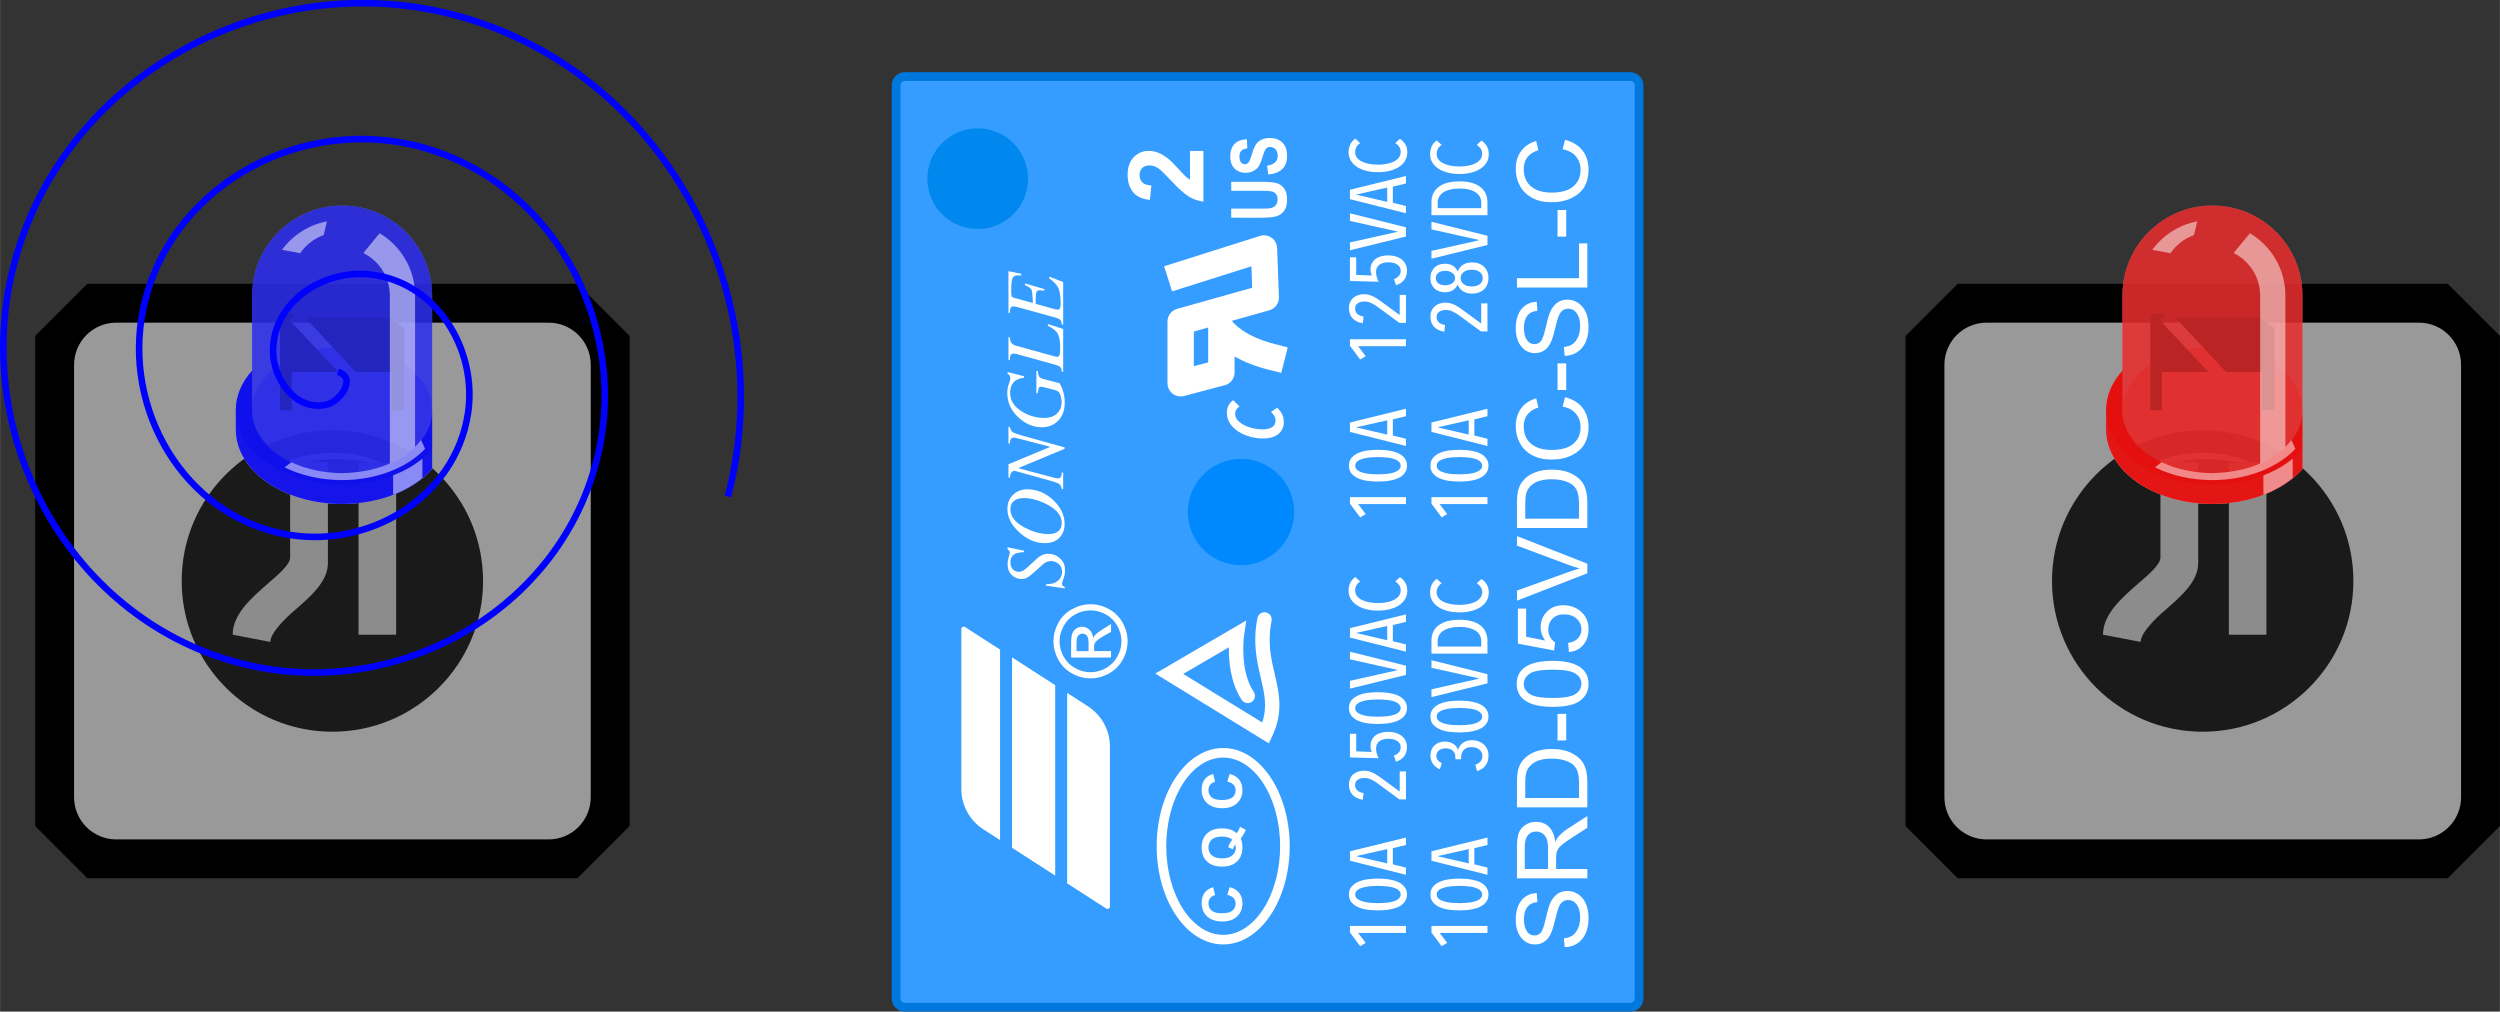 <?xml version="1.0" encoding="UTF-8" standalone="no"?>
<!-- Created with Fritzing (http://www.fritzing.org/) -->

<svg
   version="1.2"
   x="0in"
   y="0in"
   width="1.987in"
   height="0.804in"
   viewBox="0 0 143.063 57.891"
   id="svg308"
   sodipodi:docname="alarm.svg"
   inkscape:version="1.1.1 (3bf5ae0d25, 2021-09-20)"
   xmlns:inkscape="http://www.inkscape.org/namespaces/inkscape"
   xmlns:sodipodi="http://sodipodi.sourceforge.net/DTD/sodipodi-0.dtd"
   xmlns="http://www.w3.org/2000/svg"
   xmlns:svg="http://www.w3.org/2000/svg">
  <rect x="0" y="0" width="143.063" height="57.891" fill="#333333" stroke="none"/>
  <defs
     id="defs312" />
  <sodipodi:namedview
     id="namedview310"
     pagecolor="#505050"
     bordercolor="#ffffff"
     borderopacity="1"
     inkscape:pageshadow="0"
     inkscape:pageopacity="0"
     inkscape:pagecheckerboard="1"
     inkscape:document-units="in"
     showgrid="false"
     inkscape:zoom="2.1407493"
     inkscape:cx="85.951213"
     inkscape:cy="22.889182"
     inkscape:window-width="1366"
     inkscape:window-height="708"
     inkscape:window-x="0"
     inkscape:window-y="19"
     inkscape:window-maximized="1"
     inkscape:current-layer="g53" />
  <g
     partID="129770"
     id="g53"
     transform="translate(-105.225,10.864)">
    <g
       stroke="#000000"
       id="connector0leg"
       x2="35.687"
       fill="none"
       stroke-linecap="round"
       y1="67.749"
       x1="35.687"
       y2="76.004"
       stroke-width="2.996"
       transform="translate(139.349)" />
    <g
       stroke="#ff0000"
       id="connector1leg"
       x2="42.928"
       fill="none"
       stroke-linecap="round"
       y1="67.749"
       x1="42.928"
       y2="76.004"
       stroke-width="2.996"
       transform="translate(139.349)" />
    <polygon
       points="2.984,34.016 31.032,34.016 34.016,31.031 34.016,2.984 31.031,0 2.984,0 0,2.984 0,31.031 "
       id="polygon2634"
       transform="matrix(1,0,0,1,214.272,5.378)" />
    <path
       d="m 246.064,34.763 c 0,1.328 -1.08,2.412 -2.411,2.412 l -24.748,2e-5 c -1.326,0 -2.409,-1.084 -2.409,-2.412 V 10.01 c 0,-1.326 1.083,-2.409 2.409,-2.409 h 24.752 c 1.327,0 2.407,1.083 2.407,2.409 z"
       fill="#999999"
       id="path2636"
       style="stroke-width:1" />
    <circle
       cy="22.387"
       cx="231.278"
       fill="#3f3f3f"
       r="8.624"
       id="circle2638"
       style="fill:#1a1a1a;stroke-width:1" />
    <path
       opacity="0.6"
       d="m 233.936,15.545 c -0.572,-0.223 -1.175,-0.383 -1.813,-0.457 -1.589,-0.176 -3.108,0.175 -4.407,0.895 l -0.161,0.421 c 1.45,-0.775 3.14,-1.136 4.898,-0.938 0.542,0.063 1.068,0.184 1.567,0.344 z"
       fill="#ffffff"
       id="path2642"
       style="stroke-width:1" />
    <polygon
       points="0,31.031 2.984,34.016 31.032,34.016 34.016,31.031 34.016,2.984 31.031,0 2.984,0 0,2.984 "
       id="polygon2028"
       transform="matrix(1,0,0,1,107.236,5.378)" />
    <path
       d="m 139.028,34.763 c 0,1.328 -1.08,2.412 -2.411,2.412 l -24.748,2e-5 c -1.326,0 -2.409,-1.084 -2.409,-2.412 V 10.01 c 0,-1.326 1.083,-2.409 2.409,-2.409 h 24.752 c 1.327,0 2.407,1.083 2.407,2.409 z"
       fill="#999999"
       id="path2030"
       style="stroke-width:1" />
    <circle
       cy="22.387"
       cx="124.242"
       fill="#3f3f3f"
       r="8.624"
       id="circle2040"
       style="fill:#1a1a1a;stroke-width:1" />
    <path
       opacity="0.6"
       d="m 126.9,15.545 c -0.572,-0.223 -1.175,-0.383 -1.813,-0.457 -1.589,-0.176 -3.108,0.175 -4.407,0.895 l -0.161,0.421 c 1.45,-0.775 3.14,-1.136 4.898,-0.938 0.542,0.063 1.068,0.184 1.567,0.344 z"
       fill="#ffffff"
       id="path2056"
       style="stroke-width:1" />
    <g
       partID="107260"
       id="g1378"
       transform="matrix(-1,0,0,1,283.527,-262.285)">
      <g
         transform="translate(45.15,258.538)"
         id="g1376">
        <g
           id="breadboard">
          <rect
             height="0.72"
             x="3.451"
             y="25.421"
             width="2.151"
             fill="none"
             id="rect1351" />
          <rect
             height="0.72"
             x="10.651"
             y="25.421"
             width="2.154"
             fill="none"
             id="rect1353" />
          <g
             y1="29.207"
             stroke="#8c8c8c"
             stroke-width="1.988"
             y2="53.822"
             x1="4.527"
             stroke-linecap="round"
             x2="4.527"
             fill="none"
             id="connector0leg-3" />
          <g
             y1="29.207"
             stroke="#8c8c8c"
             stroke-width="1.988"
             y2="53.822"
             x1="11.729"
             stroke-linecap="round"
             x2="11.729"
             fill="none"
             id="connector1leg-6" />
          <rect
             height="9.828"
             x="3.451"
             y="19.379"
             width="2.151"
             fill="#8c8c8c"
             id="rect1357" />
          <path
             d="m 12.805,29.207 c 0,-1.174 -1.065,-2.103 -2.089,-2.992 -0.416,-0.367 -1.199,-1.001 -1.199,-1.424 l 1e-5,-5.471 h -2.161 v 5.78 c 0,1.059 0.947,1.879 1.946,2.748 0.444,0.377 1.349,1.25 1.349,1.771"
             fill="#8c8c8c"
             id="path1359" />
          <g
             id="g12">
            <path
               opacity="0.3"
               d="M 11.694,14.099 V 9.8 c 0,-2.845 -2.303,-5.153 -5.151,-5.153 C 3.698,4.647 1.39,6.951 1.39,9.8 v 9.921 c 1.071,1.201 2.979,2.001 5.153,2.001 3.359,0 6.083,-1.902 6.083,-4.26 v -1.107 C 12.626,15.525 12.281,14.754 11.694,14.099 Z"
               enable-background="new    "
               fill="#e60000"
               id="color_path14" />
            <path
               opacity="0.5"
               d="M 11.694,14.099 V 9.8 c 0,-2.845 -2.303,-5.153 -5.151,-5.153 C 3.698,4.647 1.39,6.951 1.39,9.8 v 9.921 c 1.071,1.201 2.979,2.001 5.153,2.001 3.359,0 6.083,-1.902 6.083,-4.26 v -1.107 C 12.626,15.525 12.281,14.754 11.694,14.099 Z"
               enable-background="new    "
               fill="#e6e6e6"
               id="path16" />
            <path
               opacity="0.9"
               d="m 11.694,14.099 v 2.257 c 0,1.991 -2.301,3.608 -5.151,3.608 -2.845,0 -5.153,-1.612 -5.153,-3.608 v 2.257 1.109 c 1.071,1.2 2.979,2 5.153,2 3.359,0 6.083,-1.902 6.083,-4.26 v -1.106 c 0,-0.831 -0.345,-1.602 -0.932,-2.257 z"
               enable-background="new    "
               fill="#d1d1d1"
               id="path18-7" />
            <path
               opacity="0.7"
               d="m 11.694,14.099 v 2.257 c 0,1.991 -2.301,3.608 -5.151,3.608 -2.845,0 -5.153,-1.612 -5.153,-3.608 v 2.257 1.109 c 1.071,1.2 2.979,2 5.153,2 3.359,0 6.083,-1.902 6.083,-4.26 v -1.106 c 0,-0.831 -0.345,-1.602 -0.932,-2.257 z"
               enable-background="new    "
               fill="#e60000"
               id="color_path20" />
            <path
               opacity="0.25"
               d="m 11.694,14.099 v 2.257 c 0,1.991 -2.301,3.608 -5.151,3.608 -2.845,0 -5.153,-1.612 -5.153,-3.608 v 2.257 c 1.071,1.2 2.979,2.001 5.153,2.001 3.359,0 6.083,-1.903 6.083,-4.259 0,-0.83 -0.345,-1.601 -0.932,-2.256 z"
               enable-background="new    "
               fill="#e60000"
               id="color_path22" />
            <ellipse
               opacity="0.25"
               cy="16.356"
               enable-background="new    "
               cx="6.543"
               ry="3.606"
               fill="#e6e6e6"
               rx="5.153"
               id="ellipse24" />
            <ellipse
               opacity="0.25"
               cy="16.356"
               enable-background="new    "
               cx="6.543"
               ry="3.606"
               fill="#e60000"
               rx="5.153"
               id="color_ellipse26" />
            <polygon
               fill="#666666"
               points="3.714,14.167 5.763,14.167 8.668,11.048 3.867,11.048 2.991,11.661 2.991,16.355 3.714,16.355 "
               id="polygon28" />
            <polygon
               fill="#666666"
               points="9.431,14.167 9.431,16.355 10.095,16.355 10.095,10.844 9.226,10.844 9.544,11.214 6.778,14.167 "
               id="polygon30" />
            <path
               opacity="0.65"
               d="M 11.694,14.099 V 9.8 c 0,-2.845 -2.303,-5.153 -5.151,-5.153 C 3.698,4.647 1.39,6.951 1.39,9.8 v 9.921 c 1.071,1.201 2.979,2.001 5.153,2.001 3.359,0 6.083,-1.902 6.083,-4.26 v -1.107 C 12.626,15.525 12.281,14.754 11.694,14.099 Z"
               enable-background="new    "
               fill="#e60000"
               id="color_path32" />
            <path
               opacity="0.5"
               d="m 8.943,7.376 1.043,-0.199 C 9.374,6.354 8.473,5.754 7.411,5.55 l 0.186,0.786 c 0.555,0.196 1.022,0.567 1.346,1.04 z"
               enable-background="new    "
               fill="#ffffff"
               id="path34-5" />
            <path
               opacity="0.5"
               d="m 1.948,19.132 v 1.104 c 0.472,0.385 1.042,0.71 1.677,0.957 v -1.107 C 2.988,19.841 2.422,19.518 1.948,19.132 Z"
               enable-background="new    "
               fill="#ffffff"
               id="path36-3" />
            <path
               opacity="0.5"
               d="m 9.44,19.338 c -0.186,0.089 -0.385,0.167 -0.585,0.239 -0.042,0.015 -0.086,0.03 -0.13,0.043 -0.41,0.131 -0.844,0.231 -1.305,0.287 -0.054,0.007 -0.11,0.015 -0.164,0.015 -0.233,0.021 -0.468,0.042 -0.706,0.042 -0.108,0 -0.223,-0.012 -0.343,-0.018 -0.873,-0.042 -1.694,-0.229 -2.397,-0.537 v -6.098 l 3e-6,-3.508 c 0,-1.069 0.616,-1.984 1.507,-2.435 L 5.302,7.33 4.395,6.23 C 3.181,6.959 2.367,8.281 2.367,9.801 v 8.653 c -0.036,-0.035 -0.224,-0.224 -0.349,-0.384 l -0.224,0.499 c 1.019,1.077 2.769,1.789 4.757,1.789 1.222,0 2.354,-0.271 3.28,-0.728 l -0.383,-0.298 c -0.008,0.006 -0.008,0.006 -0.008,0.006 z"
               enable-background="new    "
               fill="#ffffff"
               id="path38-5" />
          </g>
        </g>
      </g>
    </g>
    <g
       partID="138540"
       id="g1528"
       transform="matrix(-1,0,0,1,372.082,-262.285)">
      <g
         transform="translate(240.74,258.538)"
         id="g1526">
        <g
           id="g1524">
          <rect
             height="0.72"
             x="3.451"
             y="25.421"
             width="2.151"
             fill="none"
             id="rect1484" />
          <rect
             height="0.72"
             x="10.651"
             y="25.421"
             width="2.154"
             fill="none"
             id="rect1486" />
          <g
             y1="29.207"
             stroke="#8c8c8c"
             stroke-width="1.988"
             y2="53.822"
             x1="4.527"
             stroke-linecap="round"
             x2="4.527"
             fill="none"
             id="g1488" />
          <g
             y1="29.207"
             stroke="#8c8c8c"
             stroke-width="1.988"
             y2="53.822"
             x1="11.729"
             stroke-linecap="round"
             x2="11.729"
             fill="none"
             id="g1490" />
          <rect
             height="9.828"
             x="3.451"
             y="19.379"
             width="2.151"
             fill="#8c8c8c"
             id="rect1492" />
          <path
             d="m 12.805,29.207 c 0,-1.174 -1.065,-2.103 -2.089,-2.992 -0.416,-0.367 -1.199,-1.001 -1.199,-1.424 l 1e-5,-5.471 h -2.161 v 5.78 c 0,1.059 0.947,1.879 1.946,2.748 0.444,0.377 1.349,1.25 1.349,1.771"
             fill="#8c8c8c"
             id="path1494" />
          <g
             id="g1522">
            <path
               opacity="0.3"
               d="M 11.694,14.099 V 9.8 c 0,-2.845 -2.303,-5.153 -5.151,-5.153 C 3.698,4.647 1.39,6.951 1.39,9.8 v 9.921 c 1.071,1.201 2.979,2.001 5.153,2.001 3.359,0 6.083,-1.902 6.083,-4.26 v -1.107 C 12.626,15.525 12.281,14.754 11.694,14.099 Z"
               enable-background="new    "
               fill="#0000ee"
               id="path1496" />
            <path
               opacity="0.5"
               d="M 11.694,14.099 V 9.8 c 0,-2.845 -2.303,-5.153 -5.151,-5.153 C 3.698,4.647 1.39,6.951 1.39,9.8 v 9.921 c 1.071,1.201 2.979,2.001 5.153,2.001 3.359,0 6.083,-1.902 6.083,-4.26 v -1.107 C 12.626,15.525 12.281,14.754 11.694,14.099 Z"
               enable-background="new    "
               fill="#e6e6e6"
               id="path1498" />
            <path
               opacity="0.9"
               d="m 11.694,14.099 v 2.257 c 0,1.991 -2.301,3.608 -5.151,3.608 -2.845,0 -5.153,-1.612 -5.153,-3.608 v 2.257 1.109 c 1.071,1.2 2.979,2 5.153,2 3.359,0 6.083,-1.902 6.083,-4.26 v -1.106 c 0,-0.831 -0.345,-1.602 -0.932,-2.257 z"
               enable-background="new    "
               fill="#d1d1d1"
               id="path1500" />
            <path
               opacity="0.7"
               d="m 11.694,14.099 v 2.257 c 0,1.991 -2.301,3.608 -5.151,3.608 -2.845,0 -5.153,-1.612 -5.153,-3.608 v 2.257 1.109 c 1.071,1.2 2.979,2 5.153,2 3.359,0 6.083,-1.902 6.083,-4.26 v -1.106 c 0,-0.831 -0.345,-1.602 -0.932,-2.257 z"
               enable-background="new    "
               fill="#0000ee"
               id="path1502" />
            <path
               opacity="0.25"
               d="m 11.694,14.099 v 2.257 c 0,1.991 -2.301,3.608 -5.151,3.608 -2.845,0 -5.153,-1.612 -5.153,-3.608 v 2.257 c 1.071,1.2 2.979,2.001 5.153,2.001 3.359,0 6.083,-1.903 6.083,-4.259 0,-0.83 -0.345,-1.601 -0.932,-2.256 z"
               enable-background="new    "
               fill="#0000ee"
               id="path1504" />
            <ellipse
               opacity="0.25"
               cy="16.356"
               enable-background="new    "
               cx="6.543"
               ry="3.606"
               fill="#e6e6e6"
               rx="5.153"
               id="ellipse1506" />
            <ellipse
               opacity="0.25"
               cy="16.356"
               enable-background="new    "
               cx="6.543"
               ry="3.606"
               fill="#0000ee"
               rx="5.153"
               id="ellipse1508" />
            <polygon
               fill="#666666"
               points="2.991,16.355 3.714,16.355 3.714,14.167 5.763,14.167 8.668,11.048 3.867,11.048 2.991,11.661 "
               id="polygon1510" />
            <polygon
               fill="#666666"
               points="9.544,11.214 6.778,14.167 9.431,14.167 9.431,16.355 10.095,16.355 10.095,10.844 9.226,10.844 "
               id="polygon1512" />
            <path
               opacity="0.65"
               d="M 11.694,14.099 V 9.8 c 0,-2.845 -2.303,-5.153 -5.151,-5.153 C 3.698,4.647 1.39,6.951 1.39,9.8 v 9.921 c 1.071,1.201 2.979,2.001 5.153,2.001 3.359,0 6.083,-1.902 6.083,-4.26 v -1.107 C 12.626,15.525 12.281,14.754 11.694,14.099 Z"
               enable-background="new    "
               fill="#0000ee"
               id="path1514" />
            <path
               opacity="0.5"
               d="m 8.943,7.376 1.043,-0.199 C 9.374,6.354 8.473,5.754 7.411,5.55 l 0.186,0.786 c 0.555,0.196 1.022,0.567 1.346,1.04 z"
               enable-background="new    "
               fill="#ffffff"
               id="path1516" />
            <path
               opacity="0.5"
               d="m 1.948,19.132 v 1.104 c 0.472,0.385 1.042,0.71 1.677,0.957 v -1.107 C 2.988,19.841 2.422,19.518 1.948,19.132 Z"
               enable-background="new    "
               fill="#ffffff"
               id="path1518" />
            <path
               opacity="0.5"
               d="m 9.44,19.338 c -0.186,0.089 -0.385,0.167 -0.585,0.239 -0.042,0.015 -0.086,0.03 -0.13,0.043 -0.41,0.131 -0.844,0.231 -1.305,0.287 -0.054,0.007 -0.11,0.015 -0.164,0.015 -0.233,0.021 -0.468,0.042 -0.706,0.042 -0.108,0 -0.223,-0.012 -0.343,-0.018 -0.873,-0.042 -1.694,-0.229 -2.397,-0.537 v -6.098 l 3e-6,-3.508 c 0,-1.069 0.616,-1.984 1.507,-2.435 L 5.302,7.33 4.395,6.23 C 3.181,6.959 2.367,8.281 2.367,9.801 v 8.653 c -0.036,-0.035 -0.224,-0.224 -0.349,-0.384 l -0.224,0.499 c 1.019,1.077 2.769,1.789 4.757,1.789 1.222,0 2.354,-0.271 3.28,-0.728 l -0.383,-0.298 c -0.008,0.006 -0.008,0.006 -0.008,0.006 z"
               enable-background="new    "
               fill="#ffffff"
               id="path1520" />
          </g>
        </g>
      </g>
    </g>
    <g
       transform="translate(156.502,-6.483)"
       id="g1755">
      <g
         class="relay-songle"
         id="g1753">
        <path
           stroke-miterlimit="10"
           stroke-width="0.5"
           stroke="#0077dd"
           d="m 0.5,0 h 41.52 c 0.276,0 0.5,0.224 0.5,0.5 v 52.261 c 0,0.276 -0.224,0.5 -0.5,0.5 L 0.5,53.26 C 0.224,53.26 0,53.036 0,52.76 V 0.5 C 0,0.224 0.224,0 0.5,0 Z"
           fill="#359dff"
           class="outline"
           id="path1701" />
        <g
           fill="#ffffff"
           id="g1747">
          <path
             d="m 38.263,49.824 -0.044,-0.504 c 0.222,-0.027 0.394,-0.088 0.518,-0.183 0.124,-0.095 0.223,-0.231 0.298,-0.408 0.075,-0.177 0.113,-0.376 0.113,-0.598 0,-0.318 -0.063,-0.565 -0.19,-0.741 -0.127,-0.176 -0.292,-0.264 -0.495,-0.264 -0.119,0 -0.222,0.032 -0.311,0.096 -0.089,0.064 -0.161,0.16 -0.218,0.289 -0.057,0.129 -0.137,0.407 -0.24,0.835 -0.092,0.381 -0.185,0.652 -0.279,0.813 -0.094,0.161 -0.212,0.287 -0.356,0.376 -0.144,0.09 -0.306,0.134 -0.487,0.134 -0.326,0 -0.592,-0.129 -0.799,-0.387 -0.207,-0.258 -0.31,-0.605 -0.31,-1.041 0,-0.3 0.048,-0.563 0.145,-0.788 0.097,-0.225 0.236,-0.4 0.417,-0.524 0.181,-0.124 0.395,-0.191 0.64,-0.2 l 0.038,0.514 c -0.262,0.027 -0.456,0.123 -0.582,0.287 -0.126,0.164 -0.189,0.396 -0.189,0.694 0,0.302 0.055,0.533 0.166,0.692 0.111,0.159 0.254,0.239 0.43,0.239 0.163,0 0.289,-0.058 0.379,-0.175 0.09,-0.116 0.181,-0.379 0.272,-0.786 0.09,-0.399 0.168,-0.679 0.235,-0.84 0.103,-0.246 0.238,-0.432 0.405,-0.558 0.167,-0.126 0.367,-0.189 0.599,-0.189 0.23,0 0.44,0.066 0.63,0.198 0.189,0.132 0.333,0.312 0.432,0.54 0.099,0.227 0.148,0.501 0.148,0.822 0,0.5 -0.123,0.897 -0.368,1.194 C 39.015,49.659 38.683,49.813 38.263,49.824 Z m 1.296,-3.941 h -4.026 v -1.791 c 0,-0.374 0.038,-0.65 0.113,-0.829 0.075,-0.178 0.2,-0.324 0.375,-0.439 0.175,-0.114 0.377,-0.171 0.608,-0.171 0.304,0 0.55,0.097 0.738,0.291 0.188,0.194 0.308,0.476 0.36,0.845 0.074,-0.15 0.148,-0.264 0.224,-0.343 0.154,-0.159 0.325,-0.299 0.513,-0.42 l 1.096,-0.706 v 0.672 l -0.837,0.539 c -0.328,0.209 -0.548,0.366 -0.662,0.473 -0.114,0.107 -0.19,0.209 -0.23,0.309 -0.039,0.1 -0.059,0.239 -0.059,0.418 v 0.618 h 1.788 L 39.56,45.883 Z M 37.31,45.35 v -1.149 c 0,-0.251 -0.025,-0.441 -0.074,-0.571 -0.049,-0.13 -0.127,-0.233 -0.233,-0.309 -0.106,-0.076 -0.23,-0.114 -0.371,-0.114 -0.203,0 -0.363,0.073 -0.479,0.218 -0.116,0.146 -0.174,0.362 -0.174,0.649 v 1.276 z m 2.249,-3.527 h -4.026 v -1.394 c 0,-0.345 0.025,-0.607 0.074,-0.787 0.064,-0.235 0.181,-0.439 0.352,-0.612 0.17,-0.172 0.385,-0.307 0.644,-0.403 0.259,-0.096 0.566,-0.144 0.921,-0.144 0.456,0 0.843,0.082 1.16,0.245 0.318,0.164 0.543,0.374 0.676,0.63 0.133,0.257 0.199,0.592 0.199,1.006 z m -0.475,-0.535 v -0.86 c 0,-0.347 -0.046,-0.611 -0.139,-0.79 -0.092,-0.179 -0.241,-0.317 -0.446,-0.413 -0.273,-0.128 -0.6,-0.192 -0.98,-0.192 -0.408,0 -0.729,0.068 -0.963,0.203 -0.233,0.136 -0.389,0.31 -0.468,0.523 -0.053,0.143 -0.08,0.371 -0.08,0.682 V 41.288 Z M 38.351,37.996 h -0.497 v -1.522 h 0.497 z m -0.777,-1.925 c -0.675,0 -1.187,-0.111 -1.535,-0.334 -0.348,-0.223 -0.522,-0.552 -0.522,-0.985 0,-0.385 0.141,-0.689 0.423,-0.91 0.341,-0.269 0.885,-0.403 1.634,-0.403 0.672,0 1.182,0.111 1.531,0.333 0.349,0.222 0.523,0.551 0.523,0.987 0,0.385 -0.154,0.701 -0.461,0.945 C 38.859,35.948 38.328,36.071 37.574,36.071 Z m -10e-4,-0.508 c 0.654,0 1.093,-0.077 1.315,-0.231 0.223,-0.154 0.334,-0.351 0.334,-0.591 0,-0.227 -0.113,-0.416 -0.338,-0.569 -0.225,-0.153 -0.662,-0.229 -1.311,-0.229 -0.656,0 -1.095,0.077 -1.316,0.231 -0.222,0.154 -0.333,0.353 -0.333,0.598 0,0.225 0.113,0.413 0.338,0.564 0.225,0.152 0.662,0.227 1.311,0.227 z m 0.932,-2.63 -0.044,-0.521 c 0.256,-0.04 0.447,-0.132 0.573,-0.274 0.126,-0.142 0.188,-0.308 0.188,-0.496 0,-0.235 -0.088,-0.438 -0.265,-0.608 -0.177,-0.17 -0.418,-0.255 -0.725,-0.255 -0.288,0 -0.511,0.082 -0.67,0.247 -0.159,0.165 -0.238,0.371 -0.238,0.62 0,0.15 0.034,0.291 0.103,0.422 0.069,0.131 0.165,0.235 0.288,0.311 l -0.06,0.467 -2.069,-0.393 v -2.006 h 0.472 v 1.612 l 1.083,0.216 c -0.169,-0.24 -0.254,-0.494 -0.254,-0.763 0,-0.338 0.118,-0.633 0.353,-0.881 0.236,-0.25 0.553,-0.375 0.953,-0.375 0.394,0 0.732,0.125 1.013,0.375 0.281,0.25 0.422,0.586 0.422,1.006 0,0.35 -0.099,0.645 -0.298,0.885 C 39.132,32.763 38.856,32.9 38.505,32.934 Z m 1.054,-4.507 -4.026,1.568 v -0.578 l 2.925,-1.052 c 0.227,-0.081 0.447,-0.151 0.659,-0.212 -0.222,-0.063 -0.441,-0.134 -0.659,-0.215 l -2.925,-1.093 v -0.545 l 4.026,1.579 z m 0,-2.591 h -4.026 v -1.394 c 0,-0.345 0.025,-0.607 0.074,-0.786 0.064,-0.235 0.181,-0.439 0.352,-0.612 0.17,-0.173 0.385,-0.307 0.644,-0.403 0.259,-0.096 0.566,-0.145 0.921,-0.145 0.456,0 0.843,0.082 1.16,0.245 0.318,0.164 0.543,0.374 0.676,0.63 0.133,0.257 0.199,0.592 0.199,1.006 z m -0.475,-0.534 v -0.861 c 0,-0.347 -0.046,-0.611 -0.139,-0.79 -0.092,-0.179 -0.241,-0.317 -0.446,-0.413 -0.273,-0.128 -0.6,-0.192 -0.98,-0.192 -0.408,0 -0.729,0.068 -0.963,0.203 -0.233,0.136 -0.389,0.31 -0.468,0.523 -0.053,0.143 -0.08,0.371 -0.08,0.682 V 25.3 H 39.084 Z m -0.936,-6.416 0.135,-0.538 c 0.452,0.119 0.789,0.327 1.012,0.624 0.222,0.297 0.334,0.658 0.334,1.083 0,0.374 -0.075,0.694 -0.224,0.959 -0.149,0.266 -0.389,0.483 -0.719,0.652 -0.33,0.169 -0.719,0.254 -1.168,0.254 -0.443,0 -0.818,-0.085 -1.125,-0.254 -0.307,-0.169 -0.539,-0.399 -0.695,-0.688 -0.157,-0.289 -0.235,-0.612 -0.235,-0.968 0,-0.39 0.099,-0.726 0.297,-1.005 0.198,-0.28 0.489,-0.477 0.873,-0.589 l 0.124,0.524 c -0.558,0.18 -0.838,0.54 -0.838,1.08 0,0.269 0.056,0.503 0.169,0.7 0.113,0.197 0.288,0.355 0.526,0.473 0.238,0.118 0.54,0.177 0.904,0.177 0.552,0 0.965,-0.119 1.241,-0.356 0.276,-0.238 0.414,-0.554 0.414,-0.947 0,-0.291 -0.085,-0.543 -0.254,-0.755 C 38.749,19.098 38.492,18.956 38.148,18.885 Z m 0.203,-0.947 h -0.497 v -1.522 h 0.497 z m -0.088,-1.955 -0.044,-0.504 c 0.222,-0.027 0.394,-0.088 0.518,-0.183 0.124,-0.095 0.223,-0.231 0.298,-0.408 0.075,-0.177 0.113,-0.376 0.113,-0.598 0,-0.318 -0.063,-0.565 -0.19,-0.741 -0.127,-0.176 -0.292,-0.264 -0.495,-0.264 -0.119,0 -0.222,0.032 -0.311,0.096 -0.089,0.064 -0.161,0.16 -0.218,0.289 -0.057,0.129 -0.137,0.407 -0.24,0.835 -0.092,0.381 -0.185,0.652 -0.279,0.813 -0.094,0.161 -0.212,0.287 -0.356,0.376 -0.144,0.089 -0.306,0.134 -0.487,0.134 -0.326,0 -0.592,-0.129 -0.799,-0.387 -0.207,-0.258 -0.31,-0.605 -0.31,-1.041 0,-0.3 0.048,-0.563 0.145,-0.788 0.097,-0.225 0.236,-0.4 0.417,-0.524 0.181,-0.124 0.395,-0.191 0.64,-0.2 l 0.038,0.514 c -0.262,0.027 -0.456,0.123 -0.582,0.287 -0.126,0.165 -0.189,0.396 -0.189,0.694 0,0.303 0.055,0.533 0.166,0.692 0.111,0.159 0.254,0.239 0.43,0.239 0.163,0 0.289,-0.058 0.379,-0.175 0.09,-0.117 0.181,-0.379 0.272,-0.786 0.09,-0.399 0.168,-0.679 0.235,-0.84 0.103,-0.246 0.238,-0.432 0.405,-0.558 0.167,-0.126 0.367,-0.189 0.599,-0.189 0.23,0 0.44,0.066 0.63,0.198 0.189,0.132 0.333,0.312 0.432,0.539 0.099,0.227 0.148,0.501 0.148,0.822 0,0.5 -0.123,0.897 -0.368,1.194 C 39.015,15.817 38.683,15.971 38.263,15.983 Z m 1.296,-3.911 h -4.026 v -0.534 h 3.551 V 9.549 h 0.475 z M 38.351,9.16 H 37.854 V 7.638 h 0.497 z m -0.203,-5.002 0.135,-0.538 c 0.452,0.119 0.789,0.327 1.012,0.624 0.222,0.297 0.334,0.658 0.334,1.083 0,0.374 -0.075,0.694 -0.224,0.959 -0.149,0.266 -0.389,0.483 -0.719,0.652 -0.33,0.169 -0.719,0.254 -1.168,0.254 -0.443,0 -0.818,-0.085 -1.125,-0.254 -0.307,-0.169 -0.539,-0.399 -0.695,-0.688 -0.157,-0.289 -0.235,-0.612 -0.235,-0.968 0,-0.39 0.099,-0.726 0.297,-1.005 0.198,-0.28 0.489,-0.477 0.873,-0.589 l 0.124,0.524 c -0.558,0.18 -0.838,0.54 -0.838,1.08 0,0.269 0.056,0.503 0.169,0.7 0.113,0.197 0.288,0.355 0.526,0.473 0.238,0.118 0.54,0.177 0.904,0.177 0.552,0 0.965,-0.119 1.241,-0.356 0.276,-0.238 0.414,-0.554 0.414,-0.947 0,-0.291 -0.085,-0.543 -0.254,-0.755 C 38.749,4.37 38.492,4.23 38.148,4.158 Z"
             class="srd"
             id="path1703" />
          <g
             id="g1713">
            <path
               d="m 31.445,12.94 c 0.103,0 0.199,0.013 0.287,0.038 0.089,0.026 0.177,0.06 0.263,0.104 0.086,0.044 0.172,0.095 0.258,0.154 0.086,0.059 0.176,0.123 0.269,0.192 l 0.964,0.706 v -1.153 h 0.358 v 1.602 h -0.376 l -1.218,-0.895 c -0.142,-0.106 -0.276,-0.187 -0.403,-0.244 -0.127,-0.057 -0.254,-0.086 -0.38,-0.086 -0.145,0 -0.27,0.033 -0.376,0.1 -0.106,0.066 -0.158,0.169 -0.158,0.308 0,0.121 0.042,0.22 0.124,0.299 0.083,0.079 0.203,0.13 0.36,0.154 l -0.041,0.385 c -0.263,-0.042 -0.461,-0.139 -0.595,-0.29 -0.134,-0.151 -0.201,-0.342 -0.201,-0.575 0,-0.13 0.023,-0.244 0.068,-0.344 0.045,-0.1 0.106,-0.182 0.183,-0.249 C 30.908,13.077 31,13.026 31.105,12.992 c 0.106,-0.035 0.219,-0.053 0.34,-0.053 z m 1.521,-2.303 c 0.139,0 0.266,0.021 0.38,0.063 0.115,0.042 0.214,0.102 0.296,0.179 0.083,0.077 0.147,0.171 0.192,0.281 0.045,0.11 0.068,0.235 0.068,0.373 0,0.136 -0.023,0.259 -0.068,0.369 -0.045,0.11 -0.109,0.204 -0.192,0.281 -0.083,0.077 -0.182,0.136 -0.296,0.177 -0.115,0.041 -0.241,0.061 -0.38,0.061 -0.217,0 -0.396,-0.048 -0.536,-0.143 -0.14,-0.095 -0.236,-0.219 -0.287,-0.373 h -0.009 c -0.06,0.145 -0.153,0.254 -0.279,0.328 -0.125,0.074 -0.274,0.111 -0.446,0.111 -0.112,0 -0.218,-0.017 -0.319,-0.05 -0.101,-0.033 -0.189,-0.084 -0.265,-0.152 -0.075,-0.068 -0.135,-0.153 -0.179,-0.254 -0.044,-0.101 -0.066,-0.22 -0.066,-0.356 0,-0.136 0.022,-0.255 0.066,-0.356 0.044,-0.101 0.103,-0.187 0.179,-0.257 0.075,-0.07 0.164,-0.122 0.265,-0.156 0.101,-0.035 0.208,-0.052 0.319,-0.052 0.172,0 0.321,0.037 0.446,0.11 0.125,0.073 0.218,0.183 0.279,0.329 h 0.009 c 0.057,-0.157 0.155,-0.281 0.292,-0.373 C 32.571,10.683 32.748,10.637 32.966,10.637 Z m -0.019,0.417 c -0.19,0 -0.344,0.044 -0.462,0.132 -0.118,0.088 -0.176,0.205 -0.176,0.35 0,0.143 0.059,0.258 0.176,0.346 0.118,0.088 0.272,0.132 0.462,0.132 0.091,0 0.174,-0.011 0.249,-0.032 0.075,-0.021 0.142,-0.052 0.199,-0.093 0.057,-0.041 0.102,-0.091 0.133,-0.15 0.032,-0.059 0.048,-0.127 0.048,-0.203 0,-0.076 -0.016,-0.144 -0.048,-0.205 -0.032,-0.061 -0.076,-0.111 -0.133,-0.152 -0.057,-0.041 -0.124,-0.072 -0.199,-0.093 C 33.121,11.064 33.038,11.054 32.947,11.054 Z m -1.511,0.063 c -0.16,0 -0.291,0.036 -0.394,0.109 -0.103,0.072 -0.154,0.175 -0.154,0.308 0,0.136 0.051,0.238 0.154,0.308 0.103,0.07 0.234,0.104 0.394,0.104 0.072,0 0.143,-0.01 0.21,-0.029 0.068,-0.02 0.128,-0.047 0.179,-0.082 0.051,-0.035 0.092,-0.078 0.122,-0.129 0.03,-0.051 0.045,-0.109 0.045,-0.172 0,-0.063 -0.015,-0.121 -0.045,-0.172 -0.03,-0.051 -0.071,-0.095 -0.122,-0.131 -0.051,-0.036 -0.111,-0.064 -0.179,-0.084 -0.068,-0.02 -0.138,-0.03 -0.21,-0.03 z m 2.408,-2.004 v 0.525 l -3.205,0.788 V 9.977 L 33.373,9.367 V 9.357 L 30.639,8.746 V 8.312 Z M 32.246,6 c 0.519,0 0.915,0.106 1.188,0.317 0.273,0.211 0.41,0.507 0.41,0.886 V 7.935 H 30.639 V 7.199 c 0,-0.38 0.137,-0.675 0.412,-0.884 C 31.325,6.104 31.724,6 32.246,6 Z m 0,0.408 c -0.211,0 -0.395,0.02 -0.552,0.061 -0.157,0.041 -0.287,0.096 -0.389,0.167 -0.103,0.071 -0.18,0.155 -0.231,0.252 -0.051,0.098 -0.077,0.202 -0.077,0.313 V 7.529 h 2.49 L 33.487,7.2 C 33.487,7.089 33.461,6.984 33.41,6.887 33.359,6.789 33.282,6.705 33.179,6.635 33.076,6.564 32.947,6.509 32.792,6.468 32.636,6.427 32.454,6.407 32.246,6.407 Z m 1.559,-2.43 c 0.077,0.127 0.115,0.281 0.115,0.462 0,0.178 -0.042,0.338 -0.127,0.48 -0.084,0.142 -0.202,0.261 -0.353,0.358 -0.151,0.097 -0.328,0.171 -0.532,0.222 -0.204,0.051 -0.426,0.077 -0.668,0.077 -0.241,0 -0.465,-0.026 -0.67,-0.079 -0.205,-0.053 -0.382,-0.128 -0.532,-0.226 -0.149,-0.098 -0.266,-0.217 -0.351,-0.358 -0.084,-0.14 -0.127,-0.298 -0.127,-0.473 0,-0.163 0.032,-0.312 0.095,-0.448 0.063,-0.136 0.16,-0.247 0.29,-0.335 l 0.276,0.253 c -0.096,0.066 -0.168,0.143 -0.215,0.231 -0.047,0.087 -0.07,0.181 -0.07,0.281 0,0.124 0.035,0.231 0.104,0.322 0.069,0.091 0.163,0.165 0.281,0.224 0.118,0.059 0.256,0.103 0.414,0.134 0.158,0.03 0.327,0.045 0.505,0.045 0.178,0 0.345,-0.015 0.502,-0.045 0.157,-0.03 0.295,-0.076 0.414,-0.136 0.119,-0.061 0.214,-0.137 0.283,-0.229 0.069,-0.092 0.104,-0.2 0.104,-0.324 0,-0.111 -0.03,-0.21 -0.091,-0.296 -0.06,-0.086 -0.134,-0.155 -0.222,-0.206 L 33.5,3.666 c 0.126,0.081 0.228,0.185 0.305,0.312 z"
               class="28vdc"
               id="path1705" />
            <path
               d="m 33.844,24.468 h -2.739 l 0.435,0.57 -0.317,0.19 -0.584,-0.783 v -0.376 h 3.205 z m -1.603,-3.108 c 0.124,0 0.251,0.005 0.38,0.016 0.13,0.011 0.257,0.029 0.38,0.054 0.124,0.026 0.24,0.06 0.349,0.104 0.109,0.044 0.204,0.1 0.285,0.167 0.081,0.068 0.146,0.149 0.195,0.242 0.049,0.093 0.072,0.202 0.072,0.326 0,0.124 -0.024,0.233 -0.072,0.326 -0.048,0.093 -0.113,0.174 -0.195,0.242 -0.082,0.068 -0.177,0.124 -0.285,0.167 -0.109,0.044 -0.225,0.079 -0.349,0.104 -0.124,0.026 -0.251,0.044 -0.38,0.054 -0.13,0.011 -0.256,0.016 -0.38,0.016 -0.184,0 -0.375,-0.012 -0.573,-0.036 -0.198,-0.024 -0.376,-0.07 -0.536,-0.138 -0.16,-0.068 -0.292,-0.161 -0.396,-0.278 -0.104,-0.118 -0.156,-0.27 -0.156,-0.457 0,-0.187 0.052,-0.339 0.156,-0.457 0.104,-0.118 0.236,-0.211 0.396,-0.278 0.16,-0.068 0.339,-0.114 0.536,-0.138 C 31.866,21.372 32.057,21.36 32.241,21.36 Z m 0,0.416 c -0.112,0 -0.242,0.005 -0.392,0.016 -0.149,0.011 -0.291,0.032 -0.426,0.066 -0.134,0.033 -0.248,0.082 -0.342,0.147 -0.094,0.065 -0.14,0.153 -0.14,0.265 0,0.112 0.047,0.2 0.14,0.265 0.093,0.065 0.208,0.115 0.342,0.149 0.134,0.035 0.276,0.057 0.426,0.066 0.149,0.009 0.28,0.014 0.392,0.014 0.075,0 0.16,-0.002 0.253,-0.007 0.094,-0.005 0.189,-0.012 0.285,-0.023 0.097,-0.01 0.19,-0.027 0.281,-0.05 0.091,-0.023 0.171,-0.052 0.242,-0.088 0.071,-0.036 0.128,-0.081 0.172,-0.134 0.044,-0.053 0.066,-0.117 0.066,-0.192 0,-0.072 -0.022,-0.136 -0.066,-0.19 -0.044,-0.054 -0.101,-0.1 -0.172,-0.136 -0.071,-0.036 -0.152,-0.066 -0.242,-0.088 -0.091,-0.023 -0.184,-0.039 -0.281,-0.05 -0.097,-0.011 -0.192,-0.018 -0.285,-0.023 -0.093,-0.005 -0.177,-0.007 -0.253,-0.007 z m 1.603,-2.339 -0.751,0.181 v 0.927 L 33.844,20.731 V 21.143 L 30.639,20.337 V 19.799 l 3.205,-0.788 z m -2.825,0.629 v 0.018 l 1.752,0.407 v -0.819 z"
               class="10a"
               id="path1707" />
            <path
               d="m 32.957,37.979 c 0.13,0 0.252,0.02 0.367,0.061 0.115,0.041 0.215,0.099 0.301,0.174 0.086,0.076 0.154,0.167 0.204,0.276 0.05,0.109 0.075,0.232 0.075,0.371 0,0.223 -0.056,0.411 -0.167,0.564 -0.112,0.152 -0.275,0.259 -0.489,0.319 l -0.1,-0.362 c 0.121,-0.036 0.219,-0.097 0.294,-0.181 0.075,-0.084 0.113,-0.192 0.113,-0.321 0,-0.088 -0.019,-0.163 -0.057,-0.226 -0.038,-0.063 -0.086,-0.116 -0.145,-0.158 -0.059,-0.042 -0.125,-0.073 -0.197,-0.093 -0.072,-0.02 -0.143,-0.029 -0.213,-0.029 -0.199,0 -0.35,0.054 -0.453,0.163 -0.102,0.109 -0.154,0.249 -0.154,0.421 v 0.113 L 32.01,39.07 v -0.122 c 0,-0.154 -0.05,-0.276 -0.15,-0.367 -0.1,-0.091 -0.239,-0.136 -0.418,-0.136 -0.061,0 -0.122,0.008 -0.184,0.025 -0.062,0.017 -0.118,0.042 -0.168,0.077 -0.05,0.035 -0.091,0.08 -0.123,0.136 -0.032,0.056 -0.048,0.122 -0.048,0.197 0,0.094 0.029,0.175 0.086,0.244 0.057,0.069 0.133,0.124 0.226,0.163 L 31.122,39.64 C 31.028,39.604 30.947,39.558 30.879,39.502 30.81,39.446 30.753,39.383 30.709,39.312 30.664,39.241 30.632,39.166 30.611,39.088 30.59,39.01 30.58,38.931 30.58,38.853 c 0,-0.118 0.02,-0.225 0.059,-0.321 0.039,-0.097 0.095,-0.18 0.168,-0.251 0.072,-0.071 0.159,-0.126 0.26,-0.165 0.101,-0.039 0.212,-0.059 0.333,-0.059 0.088,0 0.173,0.011 0.256,0.032 0.083,0.021 0.158,0.052 0.226,0.093 0.068,0.041 0.126,0.091 0.174,0.152 0.048,0.06 0.081,0.13 0.1,0.208 h 0.009 c 0.039,-0.172 0.13,-0.309 0.272,-0.41 C 32.578,38.029 32.751,37.979 32.957,37.979 Z m -0.716,-2.263 c 0.124,0 0.251,0.005 0.38,0.016 0.13,0.011 0.257,0.029 0.38,0.054 0.124,0.026 0.24,0.06 0.349,0.104 0.109,0.044 0.204,0.1 0.285,0.167 0.081,0.068 0.146,0.149 0.195,0.242 0.048,0.094 0.072,0.202 0.072,0.326 0,0.124 -0.024,0.232 -0.072,0.326 -0.048,0.094 -0.113,0.174 -0.195,0.242 -0.082,0.068 -0.177,0.124 -0.285,0.168 -0.109,0.044 -0.225,0.079 -0.349,0.104 -0.124,0.026 -0.251,0.044 -0.38,0.054 -0.13,0.01 -0.256,0.016 -0.38,0.016 -0.184,0 -0.375,-0.012 -0.573,-0.036 -0.198,-0.024 -0.376,-0.07 -0.536,-0.138 -0.16,-0.068 -0.292,-0.161 -0.396,-0.278 -0.104,-0.118 -0.156,-0.27 -0.156,-0.457 0,-0.187 0.052,-0.34 0.156,-0.457 0.104,-0.118 0.236,-0.21 0.396,-0.278 0.16,-0.068 0.339,-0.114 0.536,-0.138 C 31.866,35.728 32.057,35.716 32.241,35.716 Z m 0,0.417 c -0.112,0 -0.242,0.005 -0.392,0.016 -0.149,0.011 -0.291,0.033 -0.426,0.066 -0.134,0.033 -0.248,0.082 -0.342,0.147 -0.094,0.065 -0.14,0.153 -0.14,0.265 0,0.112 0.047,0.2 0.14,0.265 0.094,0.065 0.208,0.115 0.342,0.149 0.134,0.035 0.276,0.057 0.426,0.066 0.149,0.009 0.28,0.014 0.392,0.014 0.075,0 0.16,-0.002 0.253,-0.007 0.094,-0.005 0.189,-0.012 0.285,-0.023 0.097,-0.011 0.19,-0.027 0.281,-0.05 0.091,-0.023 0.171,-0.052 0.242,-0.088 0.071,-0.036 0.128,-0.081 0.172,-0.133 0.044,-0.053 0.066,-0.117 0.066,-0.192 0,-0.072 -0.022,-0.136 -0.066,-0.19 -0.044,-0.054 -0.101,-0.1 -0.172,-0.136 -0.071,-0.036 -0.152,-0.066 -0.242,-0.088 -0.091,-0.023 -0.184,-0.039 -0.281,-0.05 -0.097,-0.01 -0.192,-0.018 -0.285,-0.023 -0.093,-0.006 -0.177,-0.008 -0.253,-0.008 z m 1.603,-1.932 v 0.525 l -3.205,0.788 v -0.448 l 2.734,-0.611 v -0.009 L 30.639,33.835 V 33.401 Z M 32.246,31.088 c 0.519,0 0.915,0.106 1.188,0.317 0.273,0.211 0.41,0.507 0.41,0.886 v 0.733 h -3.205 v -0.738 c 0,-0.38 0.137,-0.675 0.412,-0.884 C 31.325,31.193 31.724,31.088 32.246,31.088 Z m 0,0.408 c -0.211,0 -0.395,0.02 -0.552,0.061 -0.157,0.041 -0.287,0.096 -0.389,0.167 -0.103,0.071 -0.18,0.155 -0.231,0.252 -0.051,0.098 -0.077,0.202 -0.077,0.313 v 0.329 h 2.49 v -0.329 c 0,-0.111 -0.026,-0.216 -0.077,-0.313 -0.051,-0.098 -0.128,-0.182 -0.231,-0.252 -0.103,-0.071 -0.232,-0.126 -0.387,-0.167 C 32.636,31.516 32.454,31.496 32.246,31.496 Z m 1.559,-2.43 c 0.077,0.127 0.115,0.281 0.115,0.462 0,0.178 -0.042,0.338 -0.127,0.48 -0.084,0.142 -0.202,0.261 -0.353,0.358 -0.151,0.097 -0.328,0.171 -0.532,0.222 -0.204,0.051 -0.426,0.077 -0.668,0.077 -0.241,0 -0.465,-0.026 -0.67,-0.079 -0.205,-0.053 -0.382,-0.128 -0.532,-0.226 -0.149,-0.098 -0.266,-0.217 -0.351,-0.358 -0.084,-0.14 -0.127,-0.298 -0.127,-0.473 0,-0.163 0.032,-0.312 0.095,-0.448 0.063,-0.136 0.16,-0.247 0.29,-0.335 l 0.276,0.253 c -0.096,0.066 -0.168,0.143 -0.215,0.231 -0.047,0.087 -0.07,0.181 -0.07,0.281 0,0.124 0.035,0.231 0.104,0.322 0.069,0.091 0.163,0.165 0.281,0.224 0.118,0.059 0.256,0.103 0.414,0.134 0.158,0.03 0.327,0.045 0.505,0.045 0.178,0 0.345,-0.015 0.502,-0.045 0.157,-0.03 0.295,-0.076 0.414,-0.136 0.119,-0.061 0.214,-0.137 0.283,-0.229 0.069,-0.092 0.104,-0.2 0.104,-0.324 0,-0.111 -0.03,-0.21 -0.091,-0.296 -0.06,-0.086 -0.134,-0.155 -0.222,-0.206 l 0.267,-0.244 C 33.626,28.835 33.728,28.939 33.805,29.066 Z"
               class="30vdc"
               id="path1709" />
            <path
               d="m 33.844,49.008 h -2.739 l 0.435,0.57 -0.317,0.19 -0.584,-0.783 v -0.376 h 3.205 z m -1.603,-3.108 c 0.124,0 0.251,0.005 0.38,0.016 0.13,0.011 0.257,0.029 0.38,0.054 0.124,0.026 0.24,0.06 0.349,0.104 0.109,0.044 0.204,0.1 0.285,0.167 0.081,0.068 0.146,0.149 0.195,0.242 0.048,0.094 0.072,0.202 0.072,0.326 0,0.124 -0.024,0.232 -0.072,0.326 -0.048,0.094 -0.113,0.174 -0.195,0.242 -0.082,0.068 -0.177,0.124 -0.285,0.168 -0.109,0.044 -0.225,0.078 -0.349,0.104 -0.124,0.026 -0.251,0.044 -0.38,0.054 -0.13,0.011 -0.256,0.016 -0.38,0.016 -0.184,0 -0.375,-0.012 -0.573,-0.036 -0.198,-0.024 -0.376,-0.07 -0.536,-0.138 -0.16,-0.068 -0.292,-0.161 -0.396,-0.278 -0.104,-0.118 -0.156,-0.27 -0.156,-0.457 0,-0.187 0.052,-0.34 0.156,-0.457 0.104,-0.118 0.236,-0.21 0.396,-0.278 0.16,-0.068 0.339,-0.114 0.536,-0.138 C 31.866,45.911 32.057,45.899 32.241,45.899 Z m 0,0.416 c -0.112,0 -0.242,0.005 -0.392,0.016 -0.149,0.011 -0.291,0.032 -0.426,0.066 -0.134,0.033 -0.248,0.082 -0.342,0.147 -0.094,0.065 -0.14,0.153 -0.14,0.265 0,0.112 0.047,0.2 0.14,0.265 0.094,0.065 0.208,0.115 0.342,0.149 0.134,0.035 0.276,0.057 0.426,0.066 0.149,0.009 0.28,0.014 0.392,0.014 0.075,0 0.16,-0.002 0.253,-0.007 0.094,-0.005 0.189,-0.012 0.285,-0.023 0.097,-0.011 0.19,-0.027 0.281,-0.05 0.091,-0.023 0.171,-0.052 0.242,-0.088 0.071,-0.036 0.128,-0.081 0.172,-0.133 0.044,-0.053 0.066,-0.117 0.066,-0.192 0,-0.072 -0.022,-0.136 -0.066,-0.19 -0.044,-0.054 -0.101,-0.1 -0.172,-0.136 -0.071,-0.036 -0.152,-0.066 -0.242,-0.088 -0.091,-0.023 -0.184,-0.039 -0.281,-0.05 -0.097,-0.011 -0.192,-0.018 -0.285,-0.023 -0.093,-0.005 -0.177,-0.008 -0.253,-0.008 z m 1.603,-2.339 -0.751,0.181 v 0.927 L 33.844,45.271 v 0.412 l -3.205,-0.806 v -0.539 l 3.205,-0.788 z m -2.825,0.629 v 0.018 l 1.752,0.407 v -0.819 z"
               class="10a"
               id="path1711" />
          </g>
          <g
             id="g1723">
            <path
               d="m 29.18,15.433 h -2.739 l 0.435,0.57 -0.317,0.19 -0.584,-0.783 v -0.376 h 3.205 z m -2.399,-2.977 c 0.103,0 0.199,0.013 0.287,0.038 0.089,0.026 0.177,0.061 0.263,0.104 0.086,0.043 0.172,0.095 0.258,0.154 0.086,0.059 0.176,0.123 0.269,0.192 l 0.964,0.706 v -1.153 h 0.358 v 1.601 h -0.376 l -1.218,-0.895 c -0.142,-0.106 -0.276,-0.187 -0.403,-0.244 -0.127,-0.057 -0.254,-0.086 -0.38,-0.086 -0.145,0 -0.27,0.033 -0.376,0.1 -0.106,0.066 -0.158,0.169 -0.158,0.308 0,0.121 0.042,0.22 0.124,0.299 0.083,0.078 0.203,0.13 0.36,0.154 l -0.041,0.385 c -0.263,-0.042 -0.461,-0.139 -0.595,-0.29 -0.134,-0.151 -0.201,-0.342 -0.201,-0.575 0,-0.13 0.023,-0.244 0.068,-0.344 0.045,-0.1 0.106,-0.182 0.183,-0.249 0.077,-0.066 0.168,-0.117 0.274,-0.152 0.106,-0.034 0.219,-0.052 0.34,-0.052 z m 1.376,-2.221 c 0.172,0 0.325,0.022 0.459,0.066 0.134,0.044 0.247,0.104 0.339,0.181 0.092,0.077 0.162,0.169 0.211,0.276 0.049,0.107 0.072,0.224 0.072,0.351 0,0.208 -0.054,0.384 -0.163,0.527 -0.109,0.143 -0.264,0.245 -0.466,0.306 l -0.118,-0.349 c 0.118,-0.042 0.212,-0.103 0.283,-0.183 0.071,-0.08 0.106,-0.177 0.106,-0.292 0,-0.148 -0.064,-0.266 -0.192,-0.355 -0.128,-0.089 -0.301,-0.133 -0.518,-0.133 -0.217,0 -0.388,0.048 -0.514,0.145 -0.125,0.097 -0.188,0.234 -0.188,0.412 0,0.088 0.014,0.184 0.043,0.29 0.029,0.106 0.064,0.195 0.106,0.267 l -1.643,-0.045 v -1.352 h 0.358 v 1.004 l 0.896,0.036 c -0.024,-0.048 -0.043,-0.103 -0.057,-0.165 -0.014,-0.062 -0.02,-0.117 -0.02,-0.165 0,-0.136 0.025,-0.255 0.075,-0.358 0.05,-0.102 0.118,-0.188 0.206,-0.256 0.088,-0.068 0.193,-0.119 0.317,-0.154 C 27.873,10.252 28.009,10.235 28.157,10.235 Z M 29.18,8.629 V 9.154 L 25.975,9.941 V 9.492 L 28.709,8.882 V 8.873 L 25.975,8.262 V 7.827 Z m 0,-2.512 -0.751,0.181 -1e-6,0.927 0.751,0.186 v 0.412 l -3.205,-0.806 1e-6,-0.539 3.205,-0.788 z m -2.825,0.629 v 0.018 l 1.752,0.407 V 6.353 Z m 2.786,-2.872 c 0.077,0.127 0.115,0.281 0.115,0.462 0,0.178 -0.042,0.338 -0.127,0.48 -0.084,0.142 -0.202,0.261 -0.353,0.358 -0.151,0.097 -0.328,0.171 -0.532,0.222 -0.204,0.051 -0.426,0.077 -0.668,0.077 -0.242,0 -0.465,-0.026 -0.67,-0.079 -0.205,-0.053 -0.382,-0.128 -0.532,-0.226 -0.149,-0.098 -0.266,-0.217 -0.351,-0.358 -0.084,-0.14 -0.127,-0.298 -0.127,-0.473 0,-0.163 0.032,-0.312 0.095,-0.448 0.063,-0.136 0.16,-0.247 0.29,-0.335 l 0.276,0.253 c -0.096,0.066 -0.168,0.143 -0.215,0.231 -0.047,0.087 -0.07,0.181 -0.07,0.281 0,0.124 0.035,0.231 0.104,0.321 0.069,0.091 0.163,0.165 0.281,0.224 0.118,0.059 0.256,0.103 0.414,0.134 0.158,0.031 0.327,0.045 0.505,0.045 0.178,0 0.345,-0.015 0.502,-0.045 0.157,-0.03 0.295,-0.075 0.414,-0.136 0.119,-0.06 0.214,-0.137 0.283,-0.229 0.069,-0.092 0.104,-0.2 0.104,-0.324 0,-0.112 -0.03,-0.21 -0.091,-0.296 -0.06,-0.086 -0.134,-0.155 -0.222,-0.206 l 0.267,-0.244 C 28.963,3.643 29.064,3.747 29.141,3.874 Z"
               class="125vac"
               id="path1715" />
            <path
               d="m 29.18,24.468 h -2.739 l 0.435,0.57 -0.317,0.19 -0.584,-0.783 v -0.376 h 3.205 z m -1.603,-3.108 c 0.124,0 0.251,0.005 0.38,0.016 0.13,0.011 0.257,0.029 0.38,0.054 0.124,0.026 0.24,0.06 0.349,0.104 0.109,0.044 0.204,0.1 0.285,0.167 0.081,0.068 0.146,0.149 0.195,0.242 0.049,0.093 0.072,0.202 0.072,0.326 0,0.124 -0.024,0.233 -0.072,0.326 -0.048,0.093 -0.113,0.174 -0.195,0.242 -0.082,0.068 -0.177,0.124 -0.285,0.167 -0.109,0.044 -0.225,0.079 -0.349,0.104 -0.124,0.026 -0.251,0.044 -0.38,0.054 -0.13,0.011 -0.256,0.016 -0.38,0.016 -0.184,0 -0.375,-0.012 -0.573,-0.036 -0.198,-0.024 -0.376,-0.07 -0.536,-0.138 -0.16,-0.068 -0.292,-0.161 -0.396,-0.278 -0.104,-0.118 -0.156,-0.27 -0.156,-0.457 0,-0.187 0.052,-0.339 0.156,-0.457 0.104,-0.118 0.236,-0.211 0.396,-0.278 0.16,-0.068 0.339,-0.114 0.536,-0.138 C 27.202,21.372 27.393,21.36 27.577,21.36 Z m 0,0.416 c -0.112,0 -0.242,0.005 -0.392,0.016 -0.149,0.011 -0.291,0.032 -0.426,0.066 -0.134,0.033 -0.248,0.082 -0.342,0.147 -0.094,0.065 -0.14,0.153 -0.14,0.265 0,0.112 0.047,0.2 0.14,0.265 0.093,0.065 0.208,0.115 0.342,0.149 0.134,0.035 0.276,0.057 0.426,0.066 0.149,0.009 0.28,0.014 0.392,0.014 0.075,0 0.16,-0.002 0.253,-0.007 0.094,-0.005 0.189,-0.012 0.285,-0.023 0.097,-0.01 0.19,-0.027 0.281,-0.05 0.091,-0.023 0.171,-0.052 0.242,-0.088 0.071,-0.036 0.128,-0.081 0.172,-0.134 0.044,-0.053 0.066,-0.117 0.066,-0.192 0,-0.072 -0.022,-0.136 -0.066,-0.19 -0.044,-0.054 -0.101,-0.1 -0.172,-0.136 -0.071,-0.036 -0.152,-0.066 -0.242,-0.088 -0.091,-0.023 -0.184,-0.039 -0.281,-0.05 -0.097,-0.011 -0.192,-0.018 -0.285,-0.023 -0.093,-0.005 -0.177,-0.007 -0.253,-0.007 z m 1.603,-2.339 -0.751,0.181 v 0.927 L 29.18,20.731 V 21.143 L 25.975,20.337 V 19.799 l 3.205,-0.788 z m -2.825,0.629 v 0.018 l 1.752,0.407 v -0.819 z"
               class="10a"
               id="path1717" />
            <path
               d="m 26.781,39.725 c 0.103,0 0.199,0.013 0.287,0.038 0.089,0.026 0.177,0.06 0.263,0.104 0.086,0.044 0.172,0.095 0.258,0.154 0.086,0.059 0.176,0.123 0.269,0.192 l 0.964,0.706 v -1.153 h 0.358 v 1.601 h -0.376 l -1.218,-0.895 c -0.142,-0.106 -0.276,-0.187 -0.403,-0.244 -0.127,-0.057 -0.254,-0.086 -0.38,-0.086 -0.145,0 -0.27,0.033 -0.376,0.1 -0.106,0.066 -0.158,0.169 -0.158,0.308 0,0.121 0.042,0.22 0.124,0.299 0.083,0.078 0.203,0.13 0.36,0.154 l -0.041,0.385 c -0.263,-0.042 -0.461,-0.139 -0.595,-0.29 -0.134,-0.151 -0.201,-0.342 -0.201,-0.575 0,-0.13 0.023,-0.244 0.068,-0.344 0.045,-0.1 0.106,-0.183 0.183,-0.249 0.077,-0.066 0.168,-0.117 0.274,-0.152 0.106,-0.035 0.219,-0.052 0.34,-0.052 z m 1.376,-2.222 c 0.172,0 0.325,0.022 0.459,0.066 0.134,0.044 0.247,0.104 0.339,0.181 0.092,0.077 0.162,0.169 0.211,0.276 0.048,0.107 0.072,0.224 0.072,0.351 0,0.208 -0.054,0.384 -0.163,0.527 -0.109,0.143 -0.264,0.245 -0.466,0.306 l -0.118,-0.349 c 0.118,-0.042 0.212,-0.103 0.283,-0.183 0.071,-0.08 0.106,-0.177 0.106,-0.292 0,-0.148 -0.064,-0.266 -0.192,-0.355 -0.128,-0.089 -0.301,-0.134 -0.518,-0.134 -0.217,0 -0.388,0.048 -0.514,0.145 -0.125,0.097 -0.188,0.234 -0.188,0.412 0,0.088 0.014,0.184 0.043,0.29 0.029,0.106 0.064,0.195 0.106,0.267 l -1.643,-0.045 v -1.353 h 0.358 v 1.004 l 0.896,0.036 c -0.024,-0.048 -0.043,-0.103 -0.057,-0.165 -0.014,-0.062 -0.02,-0.117 -0.02,-0.165 0,-0.136 0.025,-0.255 0.075,-0.358 0.05,-0.103 0.118,-0.188 0.206,-0.256 0.088,-0.068 0.193,-0.119 0.317,-0.154 C 27.873,37.521 28.009,37.503 28.157,37.503 Z m -0.58,-2.271 c 0.124,0 0.251,0.005 0.38,0.016 0.13,0.011 0.257,0.029 0.38,0.054 0.124,0.026 0.24,0.06 0.349,0.104 0.109,0.044 0.204,0.1 0.285,0.167 0.081,0.068 0.146,0.149 0.195,0.242 0.048,0.094 0.072,0.202 0.072,0.326 0,0.124 -0.024,0.232 -0.072,0.326 -0.048,0.094 -0.113,0.174 -0.195,0.242 -0.082,0.068 -0.177,0.124 -0.285,0.168 -0.109,0.044 -0.225,0.079 -0.349,0.104 -0.124,0.026 -0.251,0.044 -0.38,0.054 -0.13,0.011 -0.256,0.016 -0.38,0.016 -0.184,0 -0.375,-0.012 -0.573,-0.036 -0.198,-0.024 -0.376,-0.07 -0.536,-0.138 -0.16,-0.068 -0.292,-0.161 -0.396,-0.278 -0.104,-0.118 -0.156,-0.27 -0.156,-0.457 0,-0.187 0.052,-0.339 0.156,-0.457 0.104,-0.118 0.236,-0.21 0.396,-0.278 0.16,-0.068 0.339,-0.114 0.536,-0.138 C 27.202,35.245 27.393,35.233 27.577,35.233 Z m 0,0.416 c -0.112,0 -0.242,0.005 -0.392,0.016 -0.149,0.011 -0.291,0.033 -0.426,0.066 -0.134,0.033 -0.248,0.082 -0.342,0.147 -0.094,0.065 -0.14,0.153 -0.14,0.265 0,0.112 0.047,0.2 0.14,0.265 0.094,0.065 0.208,0.115 0.342,0.149 0.134,0.035 0.276,0.057 0.426,0.066 0.149,0.009 0.28,0.014 0.392,0.014 0.075,0 0.16,-0.002 0.253,-0.007 0.094,-0.005 0.189,-0.012 0.285,-0.023 0.097,-0.011 0.19,-0.027 0.281,-0.05 0.091,-0.023 0.171,-0.052 0.242,-0.088 0.071,-0.036 0.128,-0.081 0.172,-0.134 0.044,-0.053 0.066,-0.117 0.066,-0.192 0,-0.072 -0.022,-0.136 -0.066,-0.19 -0.044,-0.054 -0.101,-0.1 -0.172,-0.136 -0.071,-0.036 -0.152,-0.066 -0.242,-0.088 -0.091,-0.023 -0.184,-0.039 -0.281,-0.05 -0.097,-0.01 -0.192,-0.018 -0.285,-0.023 -0.093,-0.004 -0.177,-0.007 -0.253,-0.007 z m 1.603,-1.931 v 0.525 l -3.205,0.788 v -0.448 l 2.734,-0.611 v -0.009 l -2.734,-0.611 v -0.435 z m 0,-2.511 -0.751,0.181 v 0.927 L 29.18,32.5 v 0.412 l -3.205,-0.806 v -0.539 l 3.205,-0.788 z m -2.825,0.629 v 0.018 l 1.752,0.407 v -0.819 z m 2.786,-2.872 c 0.077,0.127 0.115,0.281 0.115,0.462 0,0.178 -0.042,0.338 -0.127,0.48 -0.084,0.142 -0.202,0.261 -0.353,0.358 -0.151,0.097 -0.328,0.171 -0.532,0.222 -0.204,0.051 -0.426,0.077 -0.668,0.077 -0.242,0 -0.465,-0.026 -0.67,-0.079 -0.205,-0.053 -0.382,-0.128 -0.532,-0.226 -0.149,-0.098 -0.266,-0.217 -0.351,-0.358 -0.084,-0.14 -0.127,-0.298 -0.127,-0.473 0,-0.163 0.032,-0.312 0.095,-0.448 0.063,-0.136 0.16,-0.247 0.29,-0.335 l 0.276,0.253 c -0.096,0.066 -0.168,0.143 -0.215,0.231 -0.047,0.087 -0.07,0.181 -0.07,0.281 0,0.124 0.035,0.231 0.104,0.321 0.069,0.091 0.163,0.165 0.281,0.224 0.118,0.059 0.256,0.103 0.414,0.134 0.158,0.03 0.327,0.045 0.505,0.045 0.178,0 0.345,-0.015 0.502,-0.045 0.157,-0.03 0.295,-0.075 0.414,-0.136 0.119,-0.06 0.214,-0.137 0.283,-0.229 0.069,-0.092 0.104,-0.2 0.104,-0.324 0,-0.112 -0.03,-0.21 -0.091,-0.296 -0.06,-0.086 -0.134,-0.155 -0.222,-0.206 l 0.267,-0.244 C 28.963,28.731 29.064,28.835 29.141,28.962 Z"
               class="250vac"
               id="path1719" />
            <path
               d="m 29.18,49.008 h -2.739 l 0.435,0.57 -0.317,0.19 -0.584,-0.783 v -0.376 h 3.205 z m -1.603,-3.108 c 0.124,0 0.251,0.005 0.38,0.016 0.13,0.011 0.257,0.029 0.38,0.054 0.124,0.026 0.24,0.06 0.349,0.104 0.109,0.044 0.204,0.1 0.285,0.167 0.081,0.068 0.146,0.149 0.195,0.242 0.048,0.094 0.072,0.202 0.072,0.326 0,0.124 -0.024,0.232 -0.072,0.326 -0.048,0.094 -0.113,0.174 -0.195,0.242 -0.082,0.068 -0.177,0.124 -0.285,0.168 -0.109,0.044 -0.225,0.078 -0.349,0.104 -0.124,0.026 -0.251,0.044 -0.38,0.054 -0.13,0.011 -0.256,0.016 -0.38,0.016 -0.184,0 -0.375,-0.012 -0.573,-0.036 -0.198,-0.024 -0.376,-0.07 -0.536,-0.138 -0.16,-0.068 -0.292,-0.161 -0.396,-0.278 -0.104,-0.118 -0.156,-0.27 -0.156,-0.457 0,-0.187 0.052,-0.34 0.156,-0.457 0.104,-0.118 0.236,-0.21 0.396,-0.278 0.16,-0.068 0.339,-0.114 0.536,-0.138 C 27.202,45.911 27.393,45.899 27.577,45.899 Z m 0,0.416 c -0.112,0 -0.242,0.005 -0.392,0.016 -0.149,0.011 -0.291,0.032 -0.426,0.066 -0.134,0.033 -0.248,0.082 -0.342,0.147 -0.094,0.065 -0.14,0.153 -0.14,0.265 0,0.112 0.047,0.2 0.14,0.265 0.094,0.065 0.208,0.115 0.342,0.149 0.134,0.035 0.276,0.057 0.426,0.066 0.149,0.009 0.28,0.014 0.392,0.014 0.075,0 0.16,-0.002 0.253,-0.007 0.094,-0.005 0.189,-0.012 0.285,-0.023 0.097,-0.011 0.19,-0.027 0.281,-0.05 0.091,-0.023 0.171,-0.052 0.242,-0.088 0.071,-0.036 0.128,-0.081 0.172,-0.133 0.044,-0.053 0.066,-0.117 0.066,-0.192 0,-0.072 -0.022,-0.136 -0.066,-0.19 -0.044,-0.054 -0.101,-0.1 -0.172,-0.136 -0.071,-0.036 -0.152,-0.066 -0.242,-0.088 -0.091,-0.023 -0.184,-0.039 -0.281,-0.05 -0.097,-0.011 -0.192,-0.018 -0.285,-0.023 -0.093,-0.005 -0.177,-0.008 -0.253,-0.008 z m 1.603,-2.339 -0.751,0.181 v 0.927 L 29.18,45.271 v 0.412 l -3.205,-0.806 v -0.539 l 3.205,-0.788 z m -2.825,0.629 v 0.018 l 1.752,0.407 v -0.819 z"
               class="10a"
               id="path1721" />
          </g>
          <path
             d="m 19.179,8.077 v -0.519 h 1.702 c 0.264,0 0.437,-0.006 0.517,-0.019 0.139,-0.023 0.246,-0.078 0.322,-0.164 0.076,-0.087 0.114,-0.201 0.114,-0.343 0,-0.12 -0.027,-0.218 -0.08,-0.294 -0.054,-0.076 -0.128,-0.128 -0.223,-0.156 -0.095,-0.028 -0.299,-0.042 -0.612,-0.042 H 19.181 V 6.023 h 1.65 c 0.422,0 0.726,0.023 0.914,0.068 0.188,0.045 0.34,0.147 0.457,0.304 0.117,0.158 0.175,0.366 0.175,0.625 0,0.269 -0.048,0.478 -0.145,0.629 -0.096,0.151 -0.232,0.26 -0.407,0.328 -0.175,0.068 -0.498,0.102 -0.968,0.102 z m 2.118,-2.471 -0.06,-0.508 c 0.402,-0.057 0.602,-0.244 0.602,-0.562 0,-0.157 -0.041,-0.281 -0.123,-0.371 -0.082,-0.09 -0.184,-0.135 -0.305,-0.135 -0.071,0 -0.132,0.016 -0.182,0.047 -0.05,0.031 -0.091,0.079 -0.123,0.144 -0.032,0.065 -0.086,0.22 -0.162,0.467 -0.067,0.222 -0.14,0.384 -0.218,0.487 -0.079,0.103 -0.182,0.185 -0.309,0.245 -0.128,0.061 -0.265,0.091 -0.412,0.091 -0.171,0 -0.326,-0.039 -0.463,-0.117 C 19.404,5.318 19.3,5.211 19.23,5.074 19.16,4.937 19.125,4.768 19.125,4.566 c 0,-0.303 0.082,-0.539 0.246,-0.709 0.164,-0.17 0.399,-0.26 0.705,-0.27 l 0.028,0.521 c -0.169,0.023 -0.286,0.072 -0.354,0.148 -0.067,0.076 -0.101,0.184 -0.101,0.324 0,0.14 0.029,0.248 0.088,0.324 0.058,0.076 0.131,0.114 0.218,0.114 0.085,0 0.157,-0.034 0.216,-0.103 0.058,-0.069 0.123,-0.227 0.193,-0.474 0.076,-0.261 0.156,-0.45 0.239,-0.567 0.084,-0.116 0.191,-0.205 0.324,-0.267 0.132,-0.061 0.293,-0.092 0.481,-0.092 0.273,0 0.502,0.084 0.688,0.252 0.186,0.168 0.279,0.431 0.279,0.788 C 22.375,5.184 22.015,5.536 21.297,5.607 Z"
             class="us-logo"
             id="path1725" />
          <path
             d="m 16.819,4.255 h 0.769 l 1e-6,2.901 C 17.297,7.125 17.022,7.03 16.761,6.873 c -0.26,-0.157 -0.606,-0.468 -1.036,-0.93 -0.348,-0.373 -0.584,-0.602 -0.707,-0.687 -0.171,-0.114 -0.34,-0.171 -0.507,-0.171 -0.185,0 -0.327,0.05 -0.426,0.149 -0.099,0.099 -0.149,0.236 -0.149,0.411 0,0.173 0.052,0.311 0.156,0.413 0.104,0.102 0.277,0.161 0.519,0.177 l -0.083,0.825 C 14.072,7.01 13.745,6.856 13.547,6.596 13.35,6.336 13.25,6.013 13.25,5.624 c 0,-0.426 0.115,-0.761 0.345,-1.004 0.23,-0.244 0.516,-0.365 0.858,-0.365 0.195,0 0.38,0.035 0.556,0.105 0.176,0.07 0.36,0.18 0.553,0.332 0.128,0.1 0.311,0.281 0.551,0.542 0.24,0.261 0.399,0.427 0.477,0.497 0.079,0.07 0.155,0.126 0.23,0.169 L 16.82,4.255 Z"
             class="2-logo"
             id="path1727" />
          <path
             d="m 22.414,15.499 -0.37,1.462 -0.731,-0.185 c -0.82,-0.207 -1.455,-0.479 -1.941,-0.754 v 0.913 c 0,0.342 -0.23,0.642 -0.561,0.729 l -2.332,0.617 c -0.226,0.06 -0.468,0.011 -0.653,-0.131 -0.186,-0.143 -0.294,-0.364 -0.294,-0.598 v -3.53 c 0,-0.338 0.225,-0.635 0.55,-0.726 l 4.299,-1.21 -0.045,-1.227 -4.541,1.436 -0.455,-1.438 5.486,-1.736 c 0.225,-0.071 0.47,-0.033 0.662,0.102 0.192,0.135 0.311,0.354 0.319,0.589 l 0.103,2.81 c 0.014,0.351 -0.214,0.659 -0.549,0.754 l -2.137,0.602 c 0.01,0.015 0.02,0.03 0.029,0.045 0.058,0.078 0.676,0.846 2.431,1.289 z m -4.551,0.858 v -1.922 c 0,-0.025 0.001,-0.049 0.003,-0.073 l -0.826,0.233 v 1.98 z"
             class="ru-logo"
             id="path1729" />
          <path
             d="m 19.653,18.88 c -0.076,0.05 -0.136,0.108 -0.18,0.176 -0.044,0.067 -0.066,0.152 -0.066,0.255 0,0.138 0.05,0.26 0.149,0.369 0.099,0.108 0.226,0.201 0.38,0.276 0.154,0.076 0.322,0.135 0.505,0.176 0.183,0.041 0.358,0.061 0.525,0.061 0.222,0 0.403,-0.04 0.542,-0.121 0.139,-0.081 0.208,-0.207 0.208,-0.38 0,-0.114 -0.029,-0.212 -0.086,-0.294 -0.057,-0.082 -0.115,-0.149 -0.173,-0.202 l 0.347,-0.242 c 0.117,0.102 0.211,0.22 0.281,0.353 0.07,0.133 0.105,0.292 0.105,0.476 0,0.149 -0.029,0.282 -0.088,0.397 -0.059,0.116 -0.14,0.213 -0.244,0.292 -0.104,0.079 -0.227,0.139 -0.371,0.18 -0.143,0.041 -0.301,0.061 -0.474,0.061 -0.26,0 -0.515,-0.035 -0.764,-0.105 -0.249,-0.07 -0.471,-0.169 -0.667,-0.296 -0.196,-0.127 -0.353,-0.28 -0.472,-0.459 -0.119,-0.178 -0.178,-0.375 -0.178,-0.588 0,-0.178 0.032,-0.329 0.097,-0.452 0.064,-0.123 0.154,-0.22 0.268,-0.29 z"
             class="c-logo"
             id="path1731" />
          <path
             d="m 21.937,35.964 c 0,0.55 -0.105,1.135 -0.409,1.781 l -0.196,0.416 -6.498,-3.994 5.21,-3.041 -0.128,0.85 c -0.003,0.019 -0.283,1.988 0.553,3.241 0.126,0.189 0.075,0.445 -0.114,0.571 -0.189,0.126 -0.445,0.075 -0.571,-0.114 -0.644,-0.966 -0.751,-2.213 -0.739,-3.011 l -2.611,1.524 4.521,2.778 c 0.302,-0.914 0.126,-1.664 -0.088,-2.58 -0.219,-0.937 -0.468,-2 -0.186,-3.396 0.045,-0.223 0.262,-0.367 0.485,-0.322 0.223,0.045 0.368,0.262 0.322,0.485 -0.246,1.221 -0.029,2.149 0.181,3.046 C 21.801,34.763 21.937,35.34 21.937,35.964 Z"
             class="a-logo"
             id="path1733" />
          <g
             class="cqc"
             id="g1739">
            <path
               d="m 22.527,44.047 c 0,3.099 -1.708,5.621 -3.807,5.621 -2.099,0 -3.807,-2.522 -3.807,-5.621 0,-3.099 1.708,-5.621 3.807,-5.621 2.099,-6e-5 3.807,2.522 3.807,5.621 z m -7.065,0 c 0,2.797 1.461,5.072 3.258,5.072 1.796,0 3.258,-2.276 3.258,-5.072 0,-2.797 -1.462,-5.072 -3.258,-5.072 -1.796,-10e-4 -3.258,2.275 -3.258,5.072 z"
               class="cqc-elipse"
               id="path1735" />
            <path
               d="m 18.953,46.83 0.14,-0.442 c 0.246,0.068 0.43,0.18 0.549,0.338 0.12,0.158 0.18,0.358 0.18,0.6 0,0.3 -0.102,0.546 -0.307,0.739 -0.205,0.193 -0.485,0.29 -0.84,0.29 -0.376,0 -0.668,-0.097 -0.876,-0.291 -0.208,-0.194 -0.312,-0.449 -0.312,-0.766 0,-0.276 0.082,-0.501 0.245,-0.673 0.097,-0.103 0.235,-0.18 0.416,-0.231 l 0.108,0.451 c -0.117,0.027 -0.21,0.083 -0.277,0.167 -0.068,0.085 -0.102,0.188 -0.102,0.309 0,0.167 0.06,0.303 0.18,0.408 0.12,0.105 0.315,0.156 0.584,0.156 0.286,0 0.489,-0.051 0.61,-0.154 0.121,-0.103 0.182,-0.236 0.182,-0.401 0,-0.121 -0.039,-0.225 -0.116,-0.313 C 19.24,46.93 19.118,46.867 18.953,46.83 Z m 0.544,-3.526 c 0.08,-0.112 0.144,-0.234 0.191,-0.365 l 0.322,0.168 c -0.02,0.069 -0.049,0.136 -0.085,0.202 -0.007,0.014 -0.074,0.116 -0.2,0.303 0.065,0.148 0.097,0.312 0.097,0.492 0,0.347 -0.102,0.619 -0.307,0.816 -0.204,0.197 -0.491,0.295 -0.861,0.295 -0.369,0 -0.656,-0.099 -0.86,-0.296 -0.205,-0.197 -0.307,-0.465 -0.307,-0.803 0,-0.335 0.102,-0.6 0.307,-0.796 0.205,-0.196 0.492,-0.294 0.86,-0.294 0.195,0 0.367,0.027 0.515,0.082 0.113,0.04 0.222,0.105 0.328,0.196 z m -0.257,0.366 c -0.069,-0.059 -0.152,-0.102 -0.25,-0.132 -0.098,-0.029 -0.21,-0.044 -0.336,-0.044 -0.261,0 -0.456,0.058 -0.585,0.173 -0.129,0.115 -0.193,0.266 -0.193,0.451 0,0.185 0.065,0.337 0.194,0.452 0.129,0.116 0.324,0.173 0.584,0.173 0.264,0 0.461,-0.058 0.592,-0.173 0.131,-0.115 0.196,-0.262 0.196,-0.438 0,-0.066 -0.011,-0.128 -0.032,-0.186 -0.061,0.092 -0.108,0.186 -0.142,0.282 l -0.26,-0.128 C 19.06,43.95 19.137,43.807 19.24,43.67 Z m -0.287,-3.322 0.14,-0.442 c 0.246,0.068 0.43,0.18 0.549,0.338 0.12,0.158 0.18,0.358 0.18,0.6 0,0.3 -0.102,0.546 -0.307,0.739 -0.205,0.193 -0.485,0.29 -0.84,0.29 -0.376,0 -0.668,-0.097 -0.876,-0.291 -0.208,-0.194 -0.312,-0.449 -0.312,-0.766 0,-0.276 0.082,-0.501 0.245,-0.673 0.097,-0.103 0.235,-0.18 0.416,-0.231 l 0.108,0.451 c -0.117,0.027 -0.21,0.083 -0.277,0.167 -0.068,0.085 -0.102,0.188 -0.102,0.309 0,0.167 0.06,0.303 0.18,0.408 0.12,0.105 0.315,0.156 0.584,0.156 0.286,0 0.489,-0.051 0.61,-0.154 0.121,-0.103 0.182,-0.236 0.182,-0.401 0,-0.121 -0.039,-0.225 -0.116,-0.313 C 19.24,40.447 19.118,40.386 18.953,40.348 Z"
               class="cqc-letters"
               id="path1737" />
          </g>
          <path
             d="m 9.005,32.319 c 0,-0.356 0.091,-0.704 0.274,-1.043 0.183,-0.339 0.444,-0.604 0.785,-0.793 0.341,-0.189 0.695,-0.284 1.065,-0.284 0.366,0 0.717,0.093 1.055,0.28 0.338,0.187 0.6,0.448 0.786,0.785 0.187,0.337 0.28,0.689 0.28,1.055 0,0.368 -0.093,0.72 -0.28,1.055 -0.187,0.337 -0.449,0.599 -0.786,0.786 -0.338,0.188 -0.689,0.281 -1.055,0.281 -0.369,0 -0.724,-0.095 -1.065,-0.285 C 9.723,33.966 9.462,33.702 9.279,33.362 9.096,33.023 9.005,32.676 9.005,32.319 Z m 0.351,0 c 0,0.298 0.076,0.588 0.229,0.87 0.153,0.282 0.371,0.503 0.655,0.662 0.284,0.159 0.58,0.239 0.888,0.239 0.306,0 0.599,-0.078 0.879,-0.235 0.28,-0.156 0.499,-0.375 0.655,-0.657 0.157,-0.281 0.235,-0.575 0.235,-0.88 0,-0.306 -0.078,-0.599 -0.235,-0.88 -0.157,-0.281 -0.375,-0.5 -0.655,-0.655 -0.28,-0.155 -0.573,-0.233 -0.879,-0.233 -0.308,0 -0.603,0.079 -0.888,0.238 -0.284,0.158 -0.503,0.379 -0.655,0.662 -0.152,0.284 -0.229,0.574 -0.229,0.869 z m 2.946,0.93 h -2.284 v -0.785 c 0,-0.268 0.021,-0.462 0.063,-0.582 0.042,-0.12 0.116,-0.216 0.221,-0.287 0.105,-0.071 0.217,-0.107 0.335,-0.107 0.167,0 0.312,0.06 0.436,0.179 0.124,0.119 0.193,0.277 0.208,0.474 0.034,-0.081 0.074,-0.145 0.121,-0.194 0.09,-0.092 0.241,-0.204 0.453,-0.338 l 0.447,-0.279 v 0.45 l -0.36,0.203 c -0.283,0.159 -0.46,0.288 -0.532,0.385 -0.053,0.068 -0.079,0.166 -0.079,0.295 v 0.217 H 12.302 Z m -1.286,-0.368 v -0.447 c 0,-0.214 -0.032,-0.36 -0.096,-0.437 -0.064,-0.078 -0.148,-0.117 -0.253,-0.117 -0.068,0 -0.128,0.019 -0.181,0.056 -0.053,0.038 -0.093,0.09 -0.12,0.156 -0.026,0.067 -0.039,0.19 -0.039,0.37 V 32.882 Z"
             class="reg"
             id="path1741" />
          <path
             d="m 8.582,29.134 0.012,-0.091 c 0.055,9.99e-4 0.087,0.002 0.096,0.002 0.244,0 0.44,-0.068 0.587,-0.203 0.148,-0.135 0.222,-0.3 0.222,-0.496 0,-0.197 -0.066,-0.349 -0.199,-0.457 -0.133,-0.108 -0.278,-0.162 -0.436,-0.162 -0.059,0 -0.122,0.01 -0.188,0.031 -0.102,0.031 -0.192,0.083 -0.272,0.155 l -0.328,0.3 c -0.253,0.231 -0.434,0.38 -0.544,0.446 -0.109,0.066 -0.228,0.098 -0.356,0.098 -0.197,0 -0.379,-0.073 -0.545,-0.22 -0.167,-0.147 -0.25,-0.363 -0.25,-0.647 0,-0.127 0.022,-0.257 0.064,-0.392 0.043,-0.134 0.065,-0.215 0.065,-0.242 0,-0.051 -0.014,-0.094 -0.043,-0.126 -0.029,-0.033 -0.059,-0.059 -0.09,-0.08 v -0.11 l 0.956,0.195 -0.013,0.084 c -0.227,0.008 -0.393,0.037 -0.498,0.087 -0.185,0.09 -0.278,0.261 -0.278,0.512 0,0.154 0.044,0.28 0.132,0.377 0.088,0.097 0.199,0.145 0.332,0.145 0.108,0 0.198,-0.022 0.272,-0.066 0.073,-0.044 0.176,-0.127 0.309,-0.251 l 0.466,-0.434 c 0.084,-0.078 0.18,-0.144 0.287,-0.197 0.107,-0.053 0.231,-0.08 0.373,-0.08 0.25,0 0.472,0.087 0.665,0.261 0.193,0.174 0.29,0.407 0.29,0.697 0,0.152 -0.029,0.305 -0.088,0.461 -0.059,0.156 -0.088,0.252 -0.088,0.289 0,0.056 0.013,0.097 0.04,0.122 0.027,0.025 0.066,0.048 0.12,0.068 v 0.084 z m -1.883,-5.201 c 0.219,-0.208 0.487,-0.312 0.804,-0.312 0.56,0 1.059,0.208 1.498,0.624 0.43,0.409 0.645,0.863 0.645,1.361 0,0.316 -0.098,0.578 -0.295,0.785 -0.197,0.208 -0.477,0.312 -0.842,0.312 -0.517,0 -1.003,-0.205 -1.456,-0.617 -0.455,-0.413 -0.682,-0.858 -0.682,-1.335 0,-0.337 0.109,-0.61 0.328,-0.818 z m 1.918,0.544 c -0.464,-0.236 -0.895,-0.354 -1.292,-0.354 -0.245,0 -0.437,0.053 -0.576,0.159 -0.138,0.106 -0.207,0.266 -0.207,0.481 0,0.413 0.276,0.764 0.828,1.054 0.464,0.245 0.911,0.368 1.343,0.368 0.253,0 0.445,-0.055 0.574,-0.167 0.13,-0.111 0.195,-0.266 0.195,-0.464 C 9.482,25.128 9.193,24.769 8.617,24.477 Z m 0.869,-0.863 c -0.022,-0.138 -0.071,-0.234 -0.148,-0.291 -0.077,-0.056 -0.264,-0.126 -0.563,-0.209 l -2.011,-0.557 c -0.009,-0.003 -0.037,0.01 -0.083,0.039 -0.046,0.029 -0.079,0.058 -0.1,0.088 -0.02,0.03 -0.035,0.065 -0.045,0.104 -0.009,0.04 -0.019,0.096 -0.028,0.168 L 6.432,22.957 v -0.772 l 2.373,-0.984 0.003,-0.016 -1.832,-0.478 c -0.055,-0.014 -0.104,-0.025 -0.148,-0.033 -0.044,-0.008 -0.077,-0.012 -0.098,-0.012 -0.087,0 -0.148,0.038 -0.181,0.113 -0.02,0.045 -0.034,0.121 -0.04,0.227 l -0.077,-3.2e-5 v -0.955 h 0.077 c 0.031,0.145 0.082,0.243 0.152,0.294 0.07,0.051 0.256,0.119 0.558,0.205 l 2.051,0.573 c 0.067,0.018 0.116,0.032 0.146,0.04 0.031,0.008 0.106,0.028 0.226,0.058 v 0.09 l -2.619,1.089 v 0.024 l 1.995,0.534 c 0.036,0.009 0.079,0.019 0.129,0.029 0.05,0.01 0.09,0.015 0.12,0.015 0.089,0 0.15,-0.041 0.183,-0.122 0.02,-0.047 0.032,-0.119 0.035,-0.218 h 0.077 v 0.955 L 9.486,23.612 Z m -3.1,-5.769 c 0.015,-0.092 0.043,-0.193 0.084,-0.302 0.03,-0.083 0.049,-0.139 0.057,-0.17 0.008,-0.03 0.012,-0.061 0.012,-0.093 0,-0.078 -0.015,-0.137 -0.045,-0.178 -0.03,-0.041 -0.071,-0.079 -0.124,-0.115 l 0.016,-0.073 0.945,0.239 -0.011,0.083 c -0.193,0.025 -0.348,0.077 -0.466,0.155 -0.218,0.147 -0.327,0.384 -0.327,0.713 0,0.452 0.24,0.817 0.72,1.094 0.393,0.227 0.802,0.34 1.229,0.34 0.299,0 0.54,-0.081 0.723,-0.243 0.183,-0.162 0.274,-0.393 0.274,-0.693 0,-0.105 -0.018,-0.219 -0.055,-0.342 -0.037,-0.123 -0.092,-0.207 -0.165,-0.251 -0.047,-0.028 -0.141,-0.062 -0.281,-0.101 -0.089,-0.025 -0.214,-0.056 -0.375,-0.094 l -0.216,-0.052 c -0.012,-0.003 -0.025,-0.005 -0.039,-0.007 -0.013,-0.002 -0.027,-0.002 -0.041,-0.002 -0.07,0 -0.115,0.022 -0.135,0.064 -0.02,0.043 -0.039,0.146 -0.06,0.308 L 8.031,18.127 v -1.279 h 0.077 c 0.016,0.162 0.044,0.272 0.084,0.329 0.041,0.057 0.127,0.103 0.26,0.137 l 0.9,0.235 c 0.081,0.123 0.152,0.283 0.211,0.478 0.059,0.195 0.089,0.407 0.089,0.635 0,0.458 -0.138,0.815 -0.413,1.07 -0.242,0.225 -0.542,0.338 -0.898,0.338 -0.469,0 -0.905,-0.177 -1.308,-0.532 C 6.586,19.142 6.363,18.659 6.363,18.092 6.364,18.02 6.371,17.939 6.386,17.846 Z m 3.1,-0.953 c -0.009,-0.113 -0.03,-0.19 -0.061,-0.232 -0.047,-0.066 -0.145,-0.12 -0.293,-0.162 L 7.009,15.911 c -0.086,-0.022 -0.147,-0.037 -0.182,-0.044 -0.035,-0.008 -0.07,-0.012 -0.104,-0.012 -0.078,0 -0.132,0.027 -0.163,0.081 -0.031,0.054 -0.047,0.151 -0.05,0.292 l -0.078,-1.6e-5 v -1.308 h 0.077 c 0.011,0.13 0.032,0.223 0.063,0.279 0.052,0.097 0.148,0.165 0.29,0.204 l 2.124,0.587 0.183,0.044 c 0.009,0.002 0.02,0.003 0.03,0.003 0.011,9.99e-4 0.02,9.99e-4 0.028,9.99e-4 0.039,0 0.07,-0.012 0.093,-0.038 0.023,-0.025 0.039,-0.064 0.05,-0.117 0.008,-0.044 0.013,-0.104 0.016,-0.181 0.004,-0.044 0.004,-0.12 0.004,-0.226 0,-0.327 -0.043,-0.575 -0.13,-0.746 -0.087,-0.17 -0.282,-0.327 -0.585,-0.469 l 0.028,-0.094 0.86,0.277 v 2.449 z m 0,-2.7 c -0.009,-0.113 -0.03,-0.19 -0.061,-0.232 -0.047,-0.066 -0.145,-0.12 -0.293,-0.162 l -2.124,-0.588 c -0.07,-0.019 -0.129,-0.033 -0.175,-0.043 -0.046,-0.01 -0.086,-0.015 -0.118,-0.015 -0.075,0 -0.127,0.029 -0.157,0.085 -0.03,0.057 -0.046,0.154 -0.049,0.29 l -0.077,1.5e-5 v -2.388 l 0.731,0.15 -0.007,0.098 c -0.047,-0.005 -0.092,-0.008 -0.135,-0.009 -0.043,-9.99e-4 -0.059,-0.002 -0.048,-0.002 -0.158,-0.003 -0.261,0.053 -0.311,0.168 -0.049,0.115 -0.074,0.351 -0.074,0.709 0,0.164 0.008,0.267 0.023,0.31 0.015,0.042 0.049,0.071 0.101,0.087 l 1.118,0.312 c -0.014,-0.422 -0.041,-0.676 -0.08,-0.761 -0.039,-0.086 -0.168,-0.177 -0.387,-0.273 l 0.021,-0.089 1.111,0.328 -0.021,0.094 c -0.094,-0.016 -0.151,-0.025 -0.171,-0.028 -0.02,-0.003 -0.043,-0.005 -0.068,-0.005 -0.102,0 -0.168,0.036 -0.198,0.109 -0.03,0.072 -0.046,0.205 -0.046,0.398 v 0.273 l 1.071,0.299 c 0.033,0.009 0.063,0.017 0.091,0.022 0.028,0.005 0.057,0.008 0.087,0.008 0.05,0 0.088,-0.013 0.113,-0.04 0.044,-0.048 0.066,-0.144 0.066,-0.286 0,-0.43 -0.046,-0.737 -0.138,-0.922 -0.092,-0.185 -0.27,-0.37 -0.534,-0.554 l 0.04,-0.077 0.776,0.3 10e-7,2.435 z"
             class="songle-letters"
             id="path1743" />
          <path
             d="m 9.792,35.273 1.19,0.768 c 0.783,0.505 1.256,1.372 1.256,2.304 v 9.154 c 0,0.109 -0.12,0.174 -0.212,0.115 l -2.235,-1.441 V 35.273 Z m -3.84,-2.477 -2.006,-1.293 c -0.091,-0.059 -0.212,0.007 -0.212,0.115 v 9.154 c 0,0.931 0.473,1.799 1.256,2.304 l 0.961,0.62 1e-6,-10.899 z m 0.685,11.341 2.469,1.592 V 34.83 l -2.469,-1.592 z"
             class="songle-logo"
             id="path1745" />
        </g>
        <circle
           cy="5.844"
           fill="#0088ee"
           cx="4.671"
           class="corner-marker"
           r="2.881"
           id="circle1749" />
        <circle
           cy="24.923"
           fill="#0088ff"
           cx="19.738"
           class="center-marker"
           r="3.041"
           id="circle1751" />
      </g>
    </g>
    <path
       sodipodi:type="spiral"
       style="fill:none;fill-rule:evenodd;stroke:#0000ff"
       id="path989"
       sodipodi:cx="12.307408"
       sodipodi:cy="-34.003059"
       sodipodi:expansion="1"
       sodipodi:revolution="3"
       sodipodi:radius="62.138512"
       sodipodi:argument="-18.540083"
       sodipodi:t0="0"
       d="m 12.307,-34.003 c 2.968,0.949 0.185,4.468 -1.577,4.932 -4.775,1.257 -8.293,-3.876 -8.287,-8.086 0.01,-7.531 7.635,-12.343 14.596,-11.643 10.214,1.029 16.476,11.432 14.998,21.105 C 30.066,-14.802 16.796,-7.054 4.422,-9.342 -11.15,-12.221 -20.4,-28.395 -17.286,-43.465 -13.514,-61.718 5.582,-72.478 23.347,-68.529 44.282,-63.874 56.556,-41.843 51.765,-21.387 46.234,2.231 21.261,16.023 -1.886,10.387 -28.187,3.982 -43.499,-23.936 -37.015,-49.774 c 7.275,-28.986 38.143,-45.818 66.67,-38.484 31.67,8.143 50.025,41.963 41.839,73.179"
       transform="matrix(0.377,0,0,0.377,119.925,23.236)" />
  </g>
</svg>
